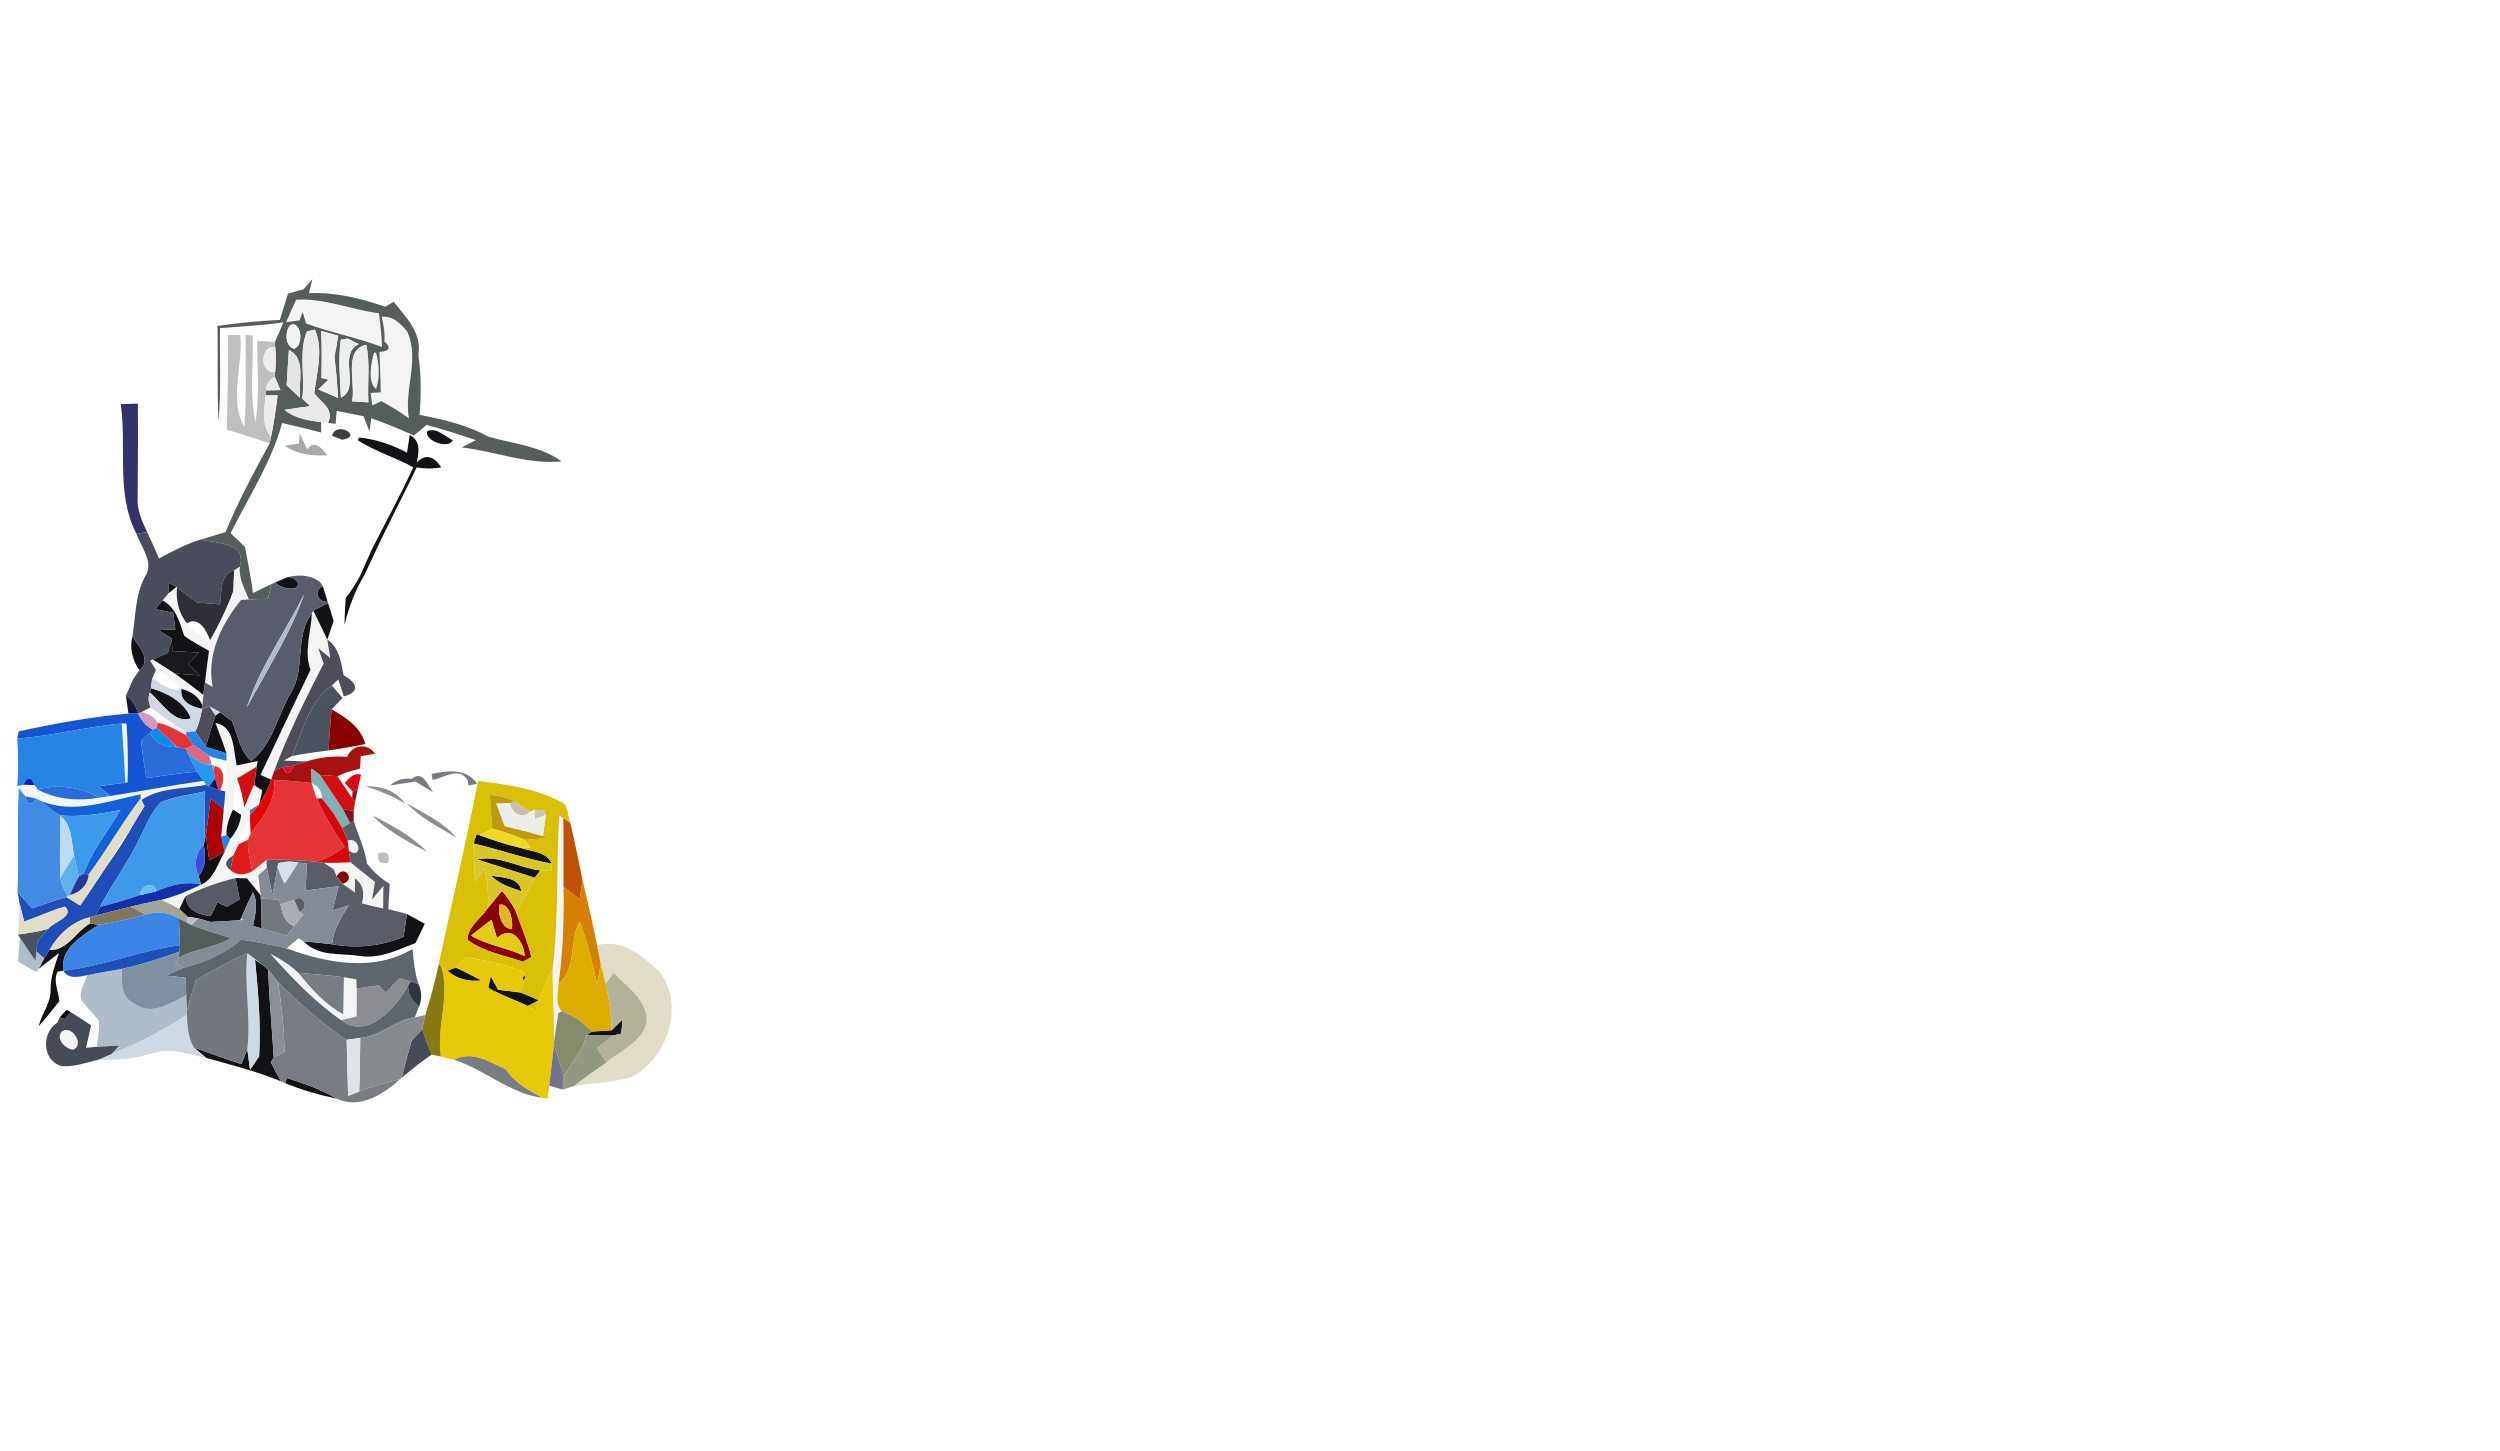 <?xml version="1.0" encoding="UTF-8" ?>
<!DOCTYPE svg PUBLIC "-//W3C//DTD SVG 1.1//EN" "http://www.w3.org/Graphics/SVG/1.1/DTD/svg11.dtd">
<svg width="417pt" height="242pt" viewBox="0 0 417 242" version="1.1" xmlns="http://www.w3.org/2000/svg">
<g id="#f4f4f4ff">
<path fill="#f4f4f4" opacity="1.00" d=" M 49.39 50.00 C 54.13 49.67 58.55 51.70 63.20 52.24 C 63.46 54.11 63.64 55.99 63.73 57.88 C 59.58 56.30 55.20 55.49 51.05 53.96 C 50.91 53.48 50.63 52.52 50.49 52.04 L 49.96 53.43 C 49.40 53.51 48.28 53.67 47.72 53.75 C 48.26 52.49 48.81 51.24 49.39 50.00 Z" />
<path fill="#f4f4f4" opacity="1.00" d=" M 63.68 52.84 C 65.59 52.67 66.81 53.97 67.93 55.30 C 70.04 60.05 67.35 64.95 68.21 69.80 C 66.77 68.70 65.20 67.79 63.61 66.92 C 63.23 67.10 62.48 67.44 62.10 67.62 C 62.03 67.10 61.89 66.06 61.83 65.54 C 62.25 65.51 63.09 65.46 63.51 65.44 C 63.45 63.19 63.40 60.94 63.29 58.70 C 65.01 58.58 65.29 57.99 64.11 56.93 C 64.26 55.55 63.96 54.19 63.68 52.84 Z" />
<path fill="#f4f4f4" opacity="1.00" d=" M 62.37 58.84 L 62.72 58.82 C 63.25 60.73 63.40 63.01 62.73 64.90 C 61.28 63.75 61.90 60.57 62.37 58.84 Z" />
<path fill="#f4f4f4" opacity="1.00" d=" M 39.07 95.11 L 40.02 94.50 C 39.77 96.48 40.83 98.22 41.52 99.99 L 40.21 100.07 C 36.92 104.10 34.40 109.27 35.48 114.60 C 35.15 114.41 34.51 114.03 34.19 113.84 C 34.41 112.08 34.60 110.31 34.86 108.56 C 33.47 107.73 32.01 107.02 30.72 106.04 C 29.98 103.80 29.36 101.37 27.13 100.13 C 27.37 99.83 27.87 99.25 28.11 98.96 C 28.44 98.70 29.10 98.16 29.43 97.89 L 29.51 97.97 C 29.36 100.13 29.76 102.28 31.20 103.97 C 32.08 105.33 33.56 106.20 35.03 106.81 C 36.52 104.19 37.84 101.48 38.88 98.64 C 38.92 97.46 38.99 96.28 39.07 95.11 Z" />
<path fill="#f4f4f4" opacity="1.00" d=" M 52.26 101.84 C 53.04 103.46 53.81 105.07 54.60 106.68 C 54.72 107.45 54.96 108.99 55.08 109.76 C 54.58 109.35 53.59 108.52 53.09 108.11 C 53.39 108.96 53.68 109.81 53.98 110.67 C 51.00 116.51 48.04 122.42 45.74 128.57 C 45.62 128.93 45.37 129.67 45.24 130.04 C 44.79 129.85 43.90 129.46 43.45 129.26 C 46.24 123.43 48.95 117.55 51.80 111.74 C 50.65 108.67 51.90 105.41 52.02 102.28 L 52.26 101.84 Z" />
<path fill="#f4f4f4" opacity="1.00" d=" M 25.04 110.19 L 25.51 110.01 C 26.73 110.76 27.93 111.56 29.14 112.33 C 30.77 113.48 32.36 114.67 33.91 115.91 C 33.88 116.35 33.81 117.24 33.78 117.68 C 33.17 116.15 31.78 115.27 30.24 114.91 C 29.05 113.59 27.67 112.43 26.01 111.75 C 25.76 111.36 25.28 110.58 25.04 110.19 Z" />
<path fill="#f4f4f4" opacity="1.00" d=" M 20.31 120.68 L 21.10 120.67 C 21.33 123.94 21.38 127.21 21.27 130.49 L 20.91 130.55 C 20.74 127.26 20.55 123.97 20.31 120.68 Z" />
<path fill="#f4f4f4" opacity="1.00" d=" M 35.94 120.59 C 39.24 121.17 38.85 125.18 39.51 127.68 C 40.38 127.49 42.12 127.12 42.99 126.93 L 42.80 127.87 C 41.73 128.56 40.64 129.19 39.55 129.84 L 39.32 129.97 C 39.17 131.66 38.93 133.34 38.85 135.03 C 38.27 136.38 37.68 137.79 37.79 139.30 L 36.90 139.53 C 37.03 138.01 37.17 136.48 37.32 134.97 C 37.43 133.98 37.51 133.00 37.58 132.01 C 37.67 130.30 37.73 128.60 37.79 126.89 C 37.79 126.58 37.78 125.97 37.77 125.66 C 37.22 123.95 36.57 122.27 35.94 120.59 Z" />
<path fill="#f4f4f4" opacity="1.00" d=" M 18.38 132.77 C 23.57 131.96 28.72 130.99 33.92 130.24 L 34.40 130.91 C 30.80 131.60 26.70 131.31 23.58 133.44 L 23.45 133.19 L 23.47 132.49 C 18.01 133.58 12.27 135.89 6.79 133.58 L 6.46 133.41 L 6.06 133.21 C 5.59 133.11 4.66 132.91 4.19 132.81 C 3.93 132.48 3.41 131.80 3.15 131.46 L 2.90 131.13 L 3.89 130.90 C 4.36 130.92 5.31 130.94 5.78 130.95 C 5.89 131.13 6.12 131.49 6.24 131.67 C 9.38 133.39 13.05 133.65 16.54 133.06 C 17.00 132.99 17.92 132.84 18.38 132.77 Z" />
<path fill="#f4f4f4" opacity="1.00" d=" M 42.42 130.99 C 42.75 131.20 43.42 131.63 43.75 131.84 L 43.24 134.17 C 42.85 134.41 42.08 134.89 41.70 135.12 L 41.71 135.97 L 41.70 136.88 C 40.65 137.95 40.08 139.36 39.81 140.82 L 39.56 141.32 C 39.50 141.46 39.36 141.75 39.29 141.89 L 38.91 142.68 C 37.51 143.50 37.35 144.32 38.45 145.15 C 39.57 146.14 40.87 145.92 42.10 145.33 C 42.68 144.85 43.86 143.89 44.45 143.40 C 44.46 143.74 44.49 144.40 44.51 144.73 C 44.15 145.05 43.44 145.68 43.08 145.99 C 43.22 147.11 43.35 148.23 43.48 149.35 C 42.73 148.40 41.98 147.45 41.21 146.52 C 40.73 146.51 39.76 146.48 39.28 146.46 C 36.40 147.14 33.60 148.16 30.95 149.47 C 30.60 150.18 30.25 150.90 29.92 151.62 C 28.94 151.05 27.92 150.55 26.89 150.10 C 29.19 149.53 31.40 148.61 33.53 147.56 C 35.78 146.58 36.30 143.99 37.47 142.08 C 37.71 141.54 38.17 140.47 38.41 139.93 C 39.37 138.78 40.09 137.43 40.22 135.91 C 40.35 135.60 40.62 134.97 40.76 134.65 C 41.14 133.72 41.92 131.85 42.31 130.92 L 42.42 130.99 Z" />
<path fill="#f4f4f4" opacity="1.00" d=" M 93.28 136.01 C 93.45 136.13 93.79 136.37 93.97 136.49 C 94.03 140.31 93.98 144.13 94.00 147.95 C 94.11 153.34 93.90 158.73 93.18 164.07 C 93.12 165.60 92.55 167.39 93.67 168.68 L 93.12 169.02 C 92.85 170.59 92.65 172.17 92.43 173.76 C 92.44 169.70 92.18 165.64 92.17 161.59 C 93.22 153.10 92.76 144.53 93.28 136.01 Z" />
<path fill="#f4f4f4" opacity="1.00" d=" M 57.99 140.20 C 60.17 139.49 60.50 143.50 58.18 141.90 C 58.13 141.47 58.03 140.63 57.99 140.20 Z" />
<path fill="#f4f4f4" opacity="1.00" d=" M 54.01 143.92 C 55.49 143.94 56.98 143.91 58.47 143.83 C 59.79 144.96 61.17 146.00 62.54 147.08 C 62.42 147.82 62.18 149.30 62.06 150.05 C 62.69 149.28 63.32 148.52 63.95 147.76 C 63.94 148.71 63.92 150.60 63.91 151.54 C 62.72 151.29 61.54 151.00 60.36 150.68 C 60.81 149.06 60.67 147.58 59.21 146.51 L 59.22 148.89 C 58.70 148.52 57.66 147.79 57.14 147.42 C 59.53 146.79 57.26 143.97 56.17 146.18 L 55.63 144.96 C 55.23 144.70 54.41 144.18 54.01 143.92 Z" />
<path fill="#f4f4f4" opacity="1.00" d=" M 45.08 159.08 C 46.76 159.95 48.39 160.93 49.75 162.26 C 51.92 164.90 54.19 167.54 57.25 169.18 C 57.30 167.12 57.34 165.07 57.37 163.01 C 57.88 163.09 58.92 163.26 59.43 163.34 C 59.45 163.72 59.48 164.49 59.50 164.87 C 59.52 166.43 59.50 167.99 59.49 169.55 C 58.84 169.71 57.54 170.01 56.88 170.17 C 52.44 167.06 48.68 163.10 45.08 159.08 Z" />
<path fill="#f4f4f4" opacity="1.00" d=" M 10.19 172.18 C 11.83 170.61 14.28 174.34 12.18 175.09 C 10.93 174.97 9.38 173.45 10.19 172.18 Z" />
</g>
<g id="#565d5dff">
<path fill="#565d5d" opacity="1.00" d=" M 50.63 48.25 C 51.00 47.83 51.74 46.98 52.11 46.55 C 51.97 47.14 51.67 48.31 51.53 48.90 C 55.90 48.70 60.16 49.76 64.26 51.17 C 64.61 50.96 65.31 50.55 65.66 50.34 C 67.74 52.93 70.40 55.53 69.78 59.19 C 70.27 62.50 70.25 65.86 69.99 69.20 C 73.94 69.97 77.91 70.88 81.46 72.84 C 85.55 74.01 90.16 74.39 93.67 76.96 C 87.98 77.51 82.58 75.29 77.01 74.62 C 77.60 74.32 78.78 73.72 79.37 73.42 C 76.66 72.49 73.93 71.61 71.16 70.88 C 70.63 71.32 69.56 72.20 69.03 72.64 C 66.70 71.58 64.33 70.61 61.92 69.76 C 61.85 70.33 61.72 71.46 61.65 72.02 C 61.31 71.16 60.97 70.29 60.64 69.43 C 59.15 69.12 57.66 68.82 56.16 68.55 C 56.11 69.09 56.02 70.17 55.97 70.70 C 55.66 70.66 55.04 70.56 54.73 70.52 C 55.82 68.23 53.51 67.10 52.41 65.61 C 52.84 62.12 53.98 58.38 52.53 54.98 C 52.20 55.06 51.53 55.21 51.20 55.28 C 49.76 58.76 50.94 62.78 50.41 66.48 C 50.75 66.79 51.43 67.43 51.76 67.75 C 50.32 67.93 48.88 68.14 47.45 68.36 C 49.17 69.77 51.39 70.15 53.55 70.39 C 53.57 70.98 53.58 71.56 53.58 72.15 C 51.42 71.58 49.24 71.04 47.06 70.56 C 45.27 77.11 41.47 82.89 38.47 88.93 C 39.27 89.70 40.07 90.47 40.87 91.24 C 41.32 93.80 41.89 96.34 42.20 98.92 C 43.21 98.42 44.22 97.91 45.25 97.44 C 45.11 98.05 44.84 99.27 44.71 99.88 C 43.64 99.90 42.58 99.94 41.52 99.99 C 40.83 98.22 39.77 96.48 40.02 94.50 C 41.14 90.44 36.16 90.67 33.52 89.99 C 34.89 89.56 36.25 89.15 37.62 88.74 C 39.73 83.64 42.33 78.78 44.98 73.95 C 45.03 73.70 45.14 73.20 45.19 72.94 C 45.67 70.62 46.02 68.28 46.31 65.93 L 44.35 65.94 C 44.35 65.73 44.36 65.33 44.36 65.12 C 44.97 65.11 46.18 65.08 46.78 65.07 C 46.54 64.51 46.06 63.39 45.83 62.83 L 45.89 62.05 C 46.05 60.68 46.05 59.30 45.91 57.92 L 45.85 57.05 C 46.33 55.96 46.81 54.87 47.27 53.76 C 43.77 54.30 40.22 54.44 36.70 54.74 C 36.62 59.90 36.93 65.08 36.44 70.22 C 36.20 64.94 36.37 59.64 36.28 54.36 C 39.73 53.85 43.20 53.55 46.68 53.36 C 47.12 51.89 47.58 50.43 48.04 48.97 C 48.90 48.73 49.76 48.49 50.63 48.25 M 49.39 50.00 C 48.81 51.24 48.26 52.49 47.72 53.75 C 48.28 53.67 49.40 53.51 49.96 53.43 L 50.49 52.04 C 50.63 52.52 50.91 53.48 51.05 53.96 C 55.20 55.49 59.58 56.30 63.73 57.88 C 63.64 55.99 63.46 54.11 63.20 52.24 C 58.55 51.70 54.13 49.67 49.39 50.00 M 63.68 52.84 C 63.96 54.19 64.26 55.55 64.11 56.93 C 65.29 57.99 65.01 58.58 63.29 58.70 C 63.40 60.94 63.45 63.19 63.51 65.44 C 63.09 65.46 62.25 65.51 61.83 65.54 C 61.89 66.06 62.03 67.10 62.10 67.62 C 62.48 67.44 63.23 67.10 63.61 66.92 C 65.20 67.79 66.77 68.70 68.21 69.80 C 67.35 64.95 70.04 60.05 67.93 55.30 C 66.81 53.97 65.59 52.67 63.68 52.84 M 48.39 54.23 C 47.52 55.33 47.49 57.67 49.04 58.17 C 50.71 57.71 50.32 53.35 48.39 54.23 M 53.53 55.19 C 53.77 57.80 53.63 60.42 53.62 63.04 L 54.79 63.33 C 54.37 63.74 53.52 64.54 53.10 64.95 C 53.93 65.31 55.58 66.03 56.40 66.39 C 56.26 64.06 56.05 61.73 55.79 59.41 C 56.04 58.28 56.25 57.15 56.41 56.00 C 55.69 55.80 54.25 55.39 53.53 55.19 M 56.85 56.66 C 56.39 59.86 56.73 63.11 56.86 66.33 C 60.28 64.70 56.21 59.08 59.85 57.40 C 59.38 57.17 58.43 56.70 57.96 56.47 L 56.85 56.66 M 58.72 66.95 C 59.40 66.99 60.76 67.07 61.45 67.11 C 61.25 63.92 61.78 60.65 61.09 57.52 C 57.18 58.32 59.40 63.99 58.72 66.95 M 48.19 58.35 C 48.04 60.32 47.94 62.29 47.81 64.26 C 48.55 64.97 49.29 65.66 50.05 66.36 C 49.73 63.72 51.14 59.88 48.19 58.35 M 62.37 58.84 C 61.90 60.57 61.28 63.75 62.73 64.90 C 63.40 63.01 63.25 60.73 62.72 58.82 L 62.37 58.84 Z" />
</g>
<g id="#f3f3f3ff">
<path fill="#f3f3f3" opacity="1.00" d=" M 48.39 54.23 C 50.32 53.35 50.71 57.71 49.04 58.17 C 47.49 57.67 47.52 55.33 48.39 54.23 Z" />
</g>
<g id="#eaeaeaff">
<path fill="#eaeaea" opacity="1.00" d=" M 51.20 55.28 C 51.53 55.21 52.20 55.06 52.53 54.98 C 53.98 58.38 52.84 62.12 52.41 65.61 C 53.51 67.10 55.82 68.23 54.73 70.52 C 54.43 70.48 53.84 70.42 53.55 70.39 C 51.39 70.15 49.17 69.77 47.45 68.36 C 48.88 68.14 50.32 67.93 51.76 67.75 C 51.43 67.43 50.75 66.79 50.41 66.48 C 50.94 62.78 49.76 58.76 51.20 55.28 Z" />
</g>
<g id="#bfbfbfff">
<path fill="#bfbfbf" opacity="1.00" d=" M 38.05 55.89 C 38.56 55.89 39.57 55.89 40.08 55.90 C 40.60 60.98 38.11 66.55 40.76 71.25 C 41.15 66.13 40.92 60.99 40.97 55.86 L 42.16 55.99 C 42.29 60.82 41.57 65.72 42.63 70.48 C 43.29 65.96 42.95 61.38 42.88 56.83 C 43.62 56.89 45.10 57.00 45.85 57.05 L 45.91 57.92 C 43.28 57.53 43.28 62.43 45.89 62.05 L 45.83 62.83 C 44.88 63.36 44.40 64.12 44.36 65.12 C 44.36 65.33 44.35 65.73 44.35 65.94 C 44.01 68.33 43.62 70.85 45.19 72.94 C 45.14 73.20 45.03 73.70 44.98 73.95 C 42.60 73.16 40.22 72.39 37.82 71.66 C 37.97 66.40 38.07 61.15 38.05 55.89 Z" />
</g>
<g id="#efefefff">
<path fill="#efefef" opacity="1.00" d=" M 53.53 55.19 C 54.25 55.39 55.69 55.80 56.41 56.00 C 56.25 57.15 56.04 58.28 55.79 59.41 C 56.05 61.73 56.26 64.06 56.40 66.39 C 55.58 66.03 53.93 65.31 53.10 64.95 C 53.52 64.54 54.37 63.74 54.79 63.33 L 53.62 63.04 C 53.63 60.42 53.77 57.80 53.53 55.19 Z" />
<path fill="#efefef" opacity="1.00" d=" M 56.85 56.66 L 57.96 56.47 C 58.43 56.70 59.38 57.17 59.85 57.40 C 56.21 59.08 60.28 64.70 56.86 66.33 C 56.73 63.11 56.39 59.86 56.85 56.66 Z" />
</g>
<g id="#edededff">
<path fill="#ededed" opacity="1.00" d=" M 45.89 62.05 C 43.28 62.43 43.28 57.53 45.91 57.92 C 46.05 59.30 46.05 60.68 45.89 62.05 Z" />
</g>
<g id="#eeeeeeff">
<path fill="#eeeeee" opacity="1.00" d=" M 58.72 66.95 C 59.40 63.99 57.18 58.32 61.09 57.52 C 61.78 60.65 61.25 63.92 61.45 67.11 C 60.76 67.07 59.40 66.99 58.72 66.95 Z" />
</g>
<g id="#e4e4e5ff">
<path fill="#e4e4e5" opacity="1.00" d=" M 48.19 58.35 C 51.14 59.88 49.73 63.72 50.05 66.36 C 49.29 65.66 48.55 64.97 47.81 64.26 C 47.94 62.29 48.04 60.32 48.19 58.35 Z" />
</g>
<g id="#ebecedff">
<path fill="#ebeced" opacity="1.00" d=" M 44.36 65.12 C 44.40 64.12 44.88 63.36 45.83 62.83 C 46.06 63.39 46.54 64.51 46.78 65.07 C 46.18 65.08 44.97 65.11 44.36 65.12 Z" />
</g>
<g id="#ededeeff">
<path fill="#ededee" opacity="1.00" d=" M 44.35 65.94 L 46.31 65.93 C 46.02 68.28 45.67 70.62 45.19 72.94 C 43.62 70.85 44.01 68.33 44.35 65.94 Z" />
</g>
<g id="#323169ff">
<path fill="#323169" opacity="1.00" d=" M 20.14 67.41 C 20.85 67.39 22.28 67.34 22.99 67.32 C 23.07 72.53 22.97 77.75 22.96 82.97 C 22.81 85.03 23.67 86.92 24.53 88.73 L 22.77 89.06 C 19.28 82.37 21.18 74.60 20.14 67.41 Z" />
</g>
<g id="#8f8f91ff">
<path fill="#8f8f91" opacity="1.00" d=" M 48.34 72.26 C 48.90 72.79 48.90 72.79 48.34 72.26 Z" />
</g>
<g id="#3e3e40ff">
<path fill="#3e3e40" opacity="1.00" d=" M 55.39 72.68 C 56.04 70.11 60.72 72.79 57.06 73.35 C 56.65 73.18 55.81 72.85 55.39 72.68 Z" />
</g>
<g id="#121216ff">
<path fill="#121216" opacity="1.00" d=" M 71.25 71.94 C 72.69 71.18 74.24 72.82 75.51 73.42 C 75.00 74.94 70.80 73.62 71.25 71.94 Z" />
<path fill="#121216" opacity="1.00" d=" M 59.95 72.98 C 62.75 73.28 65.42 74.19 67.89 75.50 C 68.00 74.77 68.23 73.29 68.35 72.55 C 70.16 73.52 69.93 75.34 69.51 77.11 C 71.17 75.51 72.52 76.31 73.59 77.94 C 72.23 78.22 70.85 78.20 69.50 77.97 C 68.66 79.72 67.82 81.48 66.93 83.21 C 65.72 85.63 64.51 88.05 63.33 90.48 C 62.48 92.28 61.66 94.09 60.80 95.88 C 59.23 98.46 58.21 101.30 57.45 104.22 C 57.49 102.73 57.56 101.24 57.65 99.76 C 58.60 98.56 59.42 97.28 60.12 95.93 C 60.73 94.51 61.37 93.10 62.00 91.70 C 64.31 87.12 66.80 82.62 68.93 77.95 C 65.92 76.27 62.56 75.31 59.65 73.41 L 59.95 72.98 Z" />
<path fill="#121216" opacity="1.00" d=" M 45.86 97.17 C 46.40 96.94 47.49 96.48 48.03 96.25 C 49.02 96.17 50.64 97.48 49.11 98.15 C 47.91 98.32 46.83 97.99 45.86 97.17 Z" />
<path fill="#121216" opacity="1.00" d=" M 54.65 100.37 C 53.05 100.62 52.14 98.35 53.86 97.79 C 54.06 98.44 54.45 99.72 54.65 100.37 Z" />
<path fill="#121216" opacity="1.00" d=" M 25.88 101.59 C 26.19 101.22 26.82 100.49 27.13 100.13 C 29.36 101.37 29.98 103.80 30.72 106.04 C 32.01 107.02 33.47 107.73 34.86 108.56 C 34.60 110.31 34.41 112.08 34.19 113.84 L 33.91 115.91 C 32.36 114.67 30.77 113.48 29.14 112.33 C 30.53 112.45 31.92 112.56 33.31 112.64 C 32.66 112.00 32.01 111.35 31.36 110.71 C 31.97 110.08 32.58 109.46 33.18 108.84 C 31.71 108.76 30.23 108.68 28.76 108.60 C 28.74 108.17 28.69 107.31 28.67 106.88 L 28.69 106.52 C 28.12 106.16 26.98 105.46 26.41 105.11 C 27.12 105.07 28.54 105.01 29.25 104.97 C 29.16 104.28 28.98 102.91 28.89 102.22 C 28.14 102.06 26.63 101.75 25.88 101.59 Z" />
<path fill="#121216" opacity="1.00" d=" M 52.65 101.63 C 53.16 101.37 54.20 100.85 54.72 100.59 C 55.02 101.57 55.33 102.56 55.65 103.55 C 55.30 104.59 54.95 105.63 54.60 106.68 C 53.81 105.07 53.04 103.46 52.26 101.84 L 52.65 101.63 Z" />
<path fill="#121216" opacity="1.00" d=" M 48.54 115.53 C 51.02 111.45 49.09 106.15 52.02 102.28 C 51.90 105.41 50.65 108.67 51.80 111.74 C 48.95 117.55 46.24 123.43 43.45 129.26 C 43.90 129.46 44.79 129.85 45.24 130.04 C 44.81 131.52 44.03 132.86 43.24 134.17 L 43.75 131.84 C 43.42 131.63 42.75 131.20 42.42 130.99 L 42.42 130.93 C 42.52 130.16 42.71 128.64 42.80 127.87 L 42.99 126.93 C 42.12 127.12 40.38 127.49 39.51 127.68 C 38.85 125.18 39.24 121.17 35.94 120.59 C 36.57 122.27 37.22 123.95 37.77 125.66 C 36.91 125.39 35.19 124.85 34.33 124.57 C 34.80 122.81 35.33 121.06 35.95 119.34 L 36.69 118.79 C 37.20 119.17 38.21 119.94 38.72 120.32 C 39.67 122.54 39.99 125.25 41.89 126.92 C 45.50 124.22 46.29 119.28 48.54 115.53 Z" />
<path fill="#121216" opacity="1.00" d=" M 22.08 106.19 C 23.20 107.68 25.34 110.23 23.25 111.80 C 22.12 110.15 21.57 108.16 22.08 106.19 Z" />
<path fill="#121216" opacity="1.00" d=" M 25.17 114.79 C 27.87 115.54 30.77 117.07 31.85 119.82 C 29.07 120.85 26.93 117.13 24.99 115.50 L 25.17 114.79 Z" />
<path fill="#121216" opacity="1.00" d=" M 30.24 114.91 C 31.78 115.27 33.17 116.15 33.78 117.68 L 33.73 118.25 C 32.25 117.96 30.29 117.26 30.23 115.46 L 30.24 114.91 Z" />
<path fill="#121216" opacity="1.00" d=" M 37.79 139.30 C 37.68 137.79 38.27 136.38 38.85 135.03 C 39.19 135.25 39.88 135.69 40.22 135.91 C 40.09 137.43 39.37 138.78 38.41 139.93 L 37.79 139.30 Z" />
<path fill="#121216" opacity="1.00" d=" M 78.98 140.70 C 79.11 140.31 79.38 139.53 79.51 139.13 L 80.00 139.31 C 82.24 140.13 84.51 140.89 86.84 141.43 C 88.67 142.07 91.15 142.00 92.05 144.07 C 87.62 143.26 83.37 141.71 78.98 140.70 Z" />
<path fill="#121216" opacity="1.00" d=" M 34.11 140.30 L 34.34 139.28 C 34.48 140.34 34.76 142.47 34.91 143.53 C 35.55 143.17 36.83 142.44 37.47 142.08 C 36.30 143.99 35.78 146.58 33.53 147.56 L 33.14 146.11 C 34.38 144.66 34.33 142.72 33.97 140.96 L 34.11 140.30 Z" />
<path fill="#121216" opacity="1.00" d=" M 79.60 143.35 C 83.24 142.55 86.58 144.81 90.14 145.18 C 89.90 145.49 89.42 146.11 89.18 146.42 C 86.00 145.35 82.78 144.43 79.60 143.35 Z" />
<path fill="#121216" opacity="1.00" d=" M 81.89 146.04 C 83.67 146.41 86.70 146.27 86.94 148.66 C 85.13 148.05 83.25 147.46 81.89 146.04 Z" />
<path fill="#121216" opacity="1.00" d=" M 39.28 146.46 C 39.76 146.48 40.73 146.51 41.21 146.52 C 41.98 147.45 42.73 148.40 43.48 149.35 L 43.51 149.84 C 43.59 151.52 43.62 153.20 43.66 154.88 C 43.30 154.77 42.58 154.56 42.21 154.45 C 42.57 152.58 43.12 150.62 42.19 148.81 C 41.49 150.25 40.84 151.71 40.21 153.18 L 40.07 153.49 C 38.42 153.62 36.76 153.68 35.11 153.78 C 34.60 153.63 33.58 153.33 33.06 153.18 C 32.63 153.12 31.77 153.01 31.34 152.95 C 30.99 152.62 30.28 151.95 29.92 151.62 C 30.25 150.90 30.60 150.18 30.95 149.47 C 31.12 151.89 33.07 152.48 35.12 152.83 C 35.40 152.25 35.98 151.10 36.27 150.53 C 36.67 150.70 37.47 151.05 37.87 151.23 C 38.40 150.92 39.45 150.30 39.98 150.00 C 39.75 148.82 39.52 147.64 39.28 146.46 Z" />
<path fill="#121216" opacity="1.00" d=" M 67.32 156.25 C 67.50 154.98 67.69 153.72 67.88 152.46 C 68.62 152.87 70.11 153.69 70.86 154.09 C 70.34 155.16 69.83 156.23 69.31 157.30 C 66.35 158.42 63.36 159.98 60.09 159.46 C 56.98 158.96 53.25 159.62 50.83 157.19 L 50.59 157.01 C 52.18 157.15 53.79 157.30 55.38 157.50 C 59.40 158.24 63.55 157.85 67.32 156.25 Z" />
<path fill="#121216" opacity="1.00" d=" M 8.25 158.45 C 11.18 158.61 12.66 155.39 14.98 154.05 L 16.41 154.26 C 13.79 156.08 9.96 158.12 10.57 161.92 L 9.62 162.06 C 8.77 163.60 9.80 165.38 9.90 166.99 C 8.78 168.42 7.66 169.83 6.45 171.18 C 6.95 169.04 8.55 167.25 8.44 164.96 C 8.43 162.87 9.20 160.91 9.85 158.96 C 8.99 159.62 7.28 160.95 6.42 161.62 C 6.66 161.17 7.15 160.29 7.39 159.84 C 7.61 159.49 8.03 158.80 8.25 158.45 Z" />
<path fill="#121216" opacity="1.00" d=" M 42.54 160.07 L 43.81 160.97 C 44.04 161.16 44.49 161.54 44.72 161.73 C 44.90 166.62 45.36 171.49 45.66 176.38 C 45.54 176.58 45.30 176.98 45.17 177.18 C 45.70 178.27 46.28 179.34 46.89 180.38 C 42.86 178.71 38.62 177.64 34.42 176.47 C 33.90 176.03 32.86 175.17 32.34 174.74 C 34.98 175.68 37.61 176.62 40.27 177.50 C 40.52 176.88 41.00 175.63 41.25 175.00 C 41.36 175.86 41.60 177.59 41.71 178.45 C 42.09 177.89 42.84 176.76 43.22 176.19 C 43.54 170.82 43.05 165.42 42.54 160.07 Z" />
<path fill="#121216" opacity="1.00" d=" M 74.62 161.92 C 74.98 161.78 75.68 161.52 76.03 161.38 C 77.46 162.07 78.89 162.78 80.30 163.53 C 78.21 163.80 76.22 163.32 74.62 161.92 Z" />
<path fill="#121216" opacity="1.00" d=" M 81.86 162.81 C 82.17 163.38 82.78 164.53 83.09 165.10 C 84.33 165.23 85.57 165.38 86.81 165.55 C 87.84 165.94 88.86 166.38 89.87 166.85 C 89.41 167.09 88.51 167.56 88.05 167.80 C 85.86 166.78 83.55 165.98 81.44 164.79 C 81.55 164.29 81.76 163.30 81.86 162.81 Z" />
<path fill="#121216" opacity="1.00" d=" M 103.85 170.04 C 103.76 170.83 103.69 171.62 103.62 172.42 C 103.27 172.49 102.56 172.65 102.21 172.72 C 100.75 172.73 99.30 172.71 97.85 172.68 L 98.72 172.06 C 99.82 172.01 100.93 171.93 102.03 171.84 C 102.49 171.39 103.39 170.49 103.85 170.04 Z" />
<path fill="#121216" opacity="1.00" d=" M 47.85 179.81 C 50.75 180.72 53.61 181.76 56.25 183.28 C 53.29 182.65 50.36 181.84 47.57 180.67 L 47.85 179.81 Z" />
</g>
<g id="#a9a9a9ff">
<path fill="#a9a9a9" opacity="1.00" d=" M 50.00 72.28 C 50.31 72.95 50.94 74.29 51.25 74.96 C 52.44 73.23 53.79 74.85 54.58 75.94 C 52.10 76.10 49.58 75.81 47.49 74.35 C 48.08 74.26 49.26 74.07 49.85 73.98 L 50.00 72.28 Z" />
</g>
<g id="#9c9c9cff">
<path fill="#9c9c9c" opacity="1.00" d=" M 55.31 74.35 C 55.88 74.85 55.88 74.85 55.31 74.35 Z" />
</g>
<g id="#484c5bff">
<path fill="#484c5b" opacity="1.00" d=" M 22.77 89.06 L 24.53 88.73 C 25.24 90.18 25.88 91.66 26.52 93.15 C 28.79 91.97 31.04 90.70 33.52 89.99 C 36.16 90.67 41.14 90.44 40.02 94.50 L 39.07 95.11 C 36.55 95.90 37.06 98.73 36.68 100.81 C 35.42 100.70 34.15 100.60 32.89 100.50 C 31.75 99.66 30.61 98.83 29.51 97.97 L 29.43 97.89 C 29.10 97.73 28.44 97.40 28.11 97.23 C 28.11 97.66 28.11 98.53 28.11 98.96 C 27.87 99.25 27.37 99.83 27.13 100.13 C 26.82 100.49 26.19 101.22 25.88 101.59 C 26.63 101.75 28.14 102.06 28.89 102.22 C 28.98 102.91 29.16 104.28 29.25 104.97 C 28.54 105.01 27.12 105.07 26.41 105.11 C 26.98 105.46 28.12 106.16 28.69 106.52 L 28.67 106.88 C 28.50 107.38 28.17 108.39 28.00 108.89 C 27.38 109.17 26.13 109.73 25.51 110.01 L 25.04 110.19 C 25.28 110.58 25.76 111.36 26.01 111.75 C 25.85 112.11 25.54 112.84 25.38 113.20 C 25.33 113.60 25.22 114.40 25.17 114.79 L 24.99 115.50 C 24.68 116.33 24.73 117.15 25.14 117.96 C 24.77 118.17 24.02 118.57 23.64 118.77 L 23.06 119.00 C 22.64 117.86 22.12 116.64 21.00 116.02 C 21.27 115.42 21.80 114.22 22.06 113.62 L 22.19 113.48 C 22.21 113.41 22.25 113.27 22.27 113.20 C 22.51 112.85 23.01 112.15 23.25 111.80 C 25.34 110.23 23.20 107.68 22.08 106.19 C 22.63 102.85 22.53 99.30 24.16 96.24 C 25.80 93.84 23.54 91.33 22.77 89.06 M 26.32 97.10 C 26.87 97.60 26.87 97.60 26.32 97.10 M 25.38 99.07 C 25.87 99.61 25.87 99.61 25.38 99.07 Z" />
</g>
<g id="#2f3037ff">
<path fill="#2f3037" opacity="1.00" d=" M 36.68 100.81 C 37.06 98.73 36.55 95.90 39.07 95.11 C 38.99 96.28 38.92 97.46 38.88 98.64 C 37.84 101.48 36.52 104.19 35.03 106.81 C 34.54 105.28 33.13 102.69 31.20 103.97 C 29.76 102.28 29.36 100.13 29.51 97.97 C 30.61 98.83 31.75 99.66 32.89 100.50 C 34.15 100.60 35.42 100.70 36.68 100.81 Z" />
</g>
<g id="#595d6bff">
<path fill="#595d6b" opacity="1.00" d=" M 48.03 96.25 C 49.91 95.81 51.87 95.88 53.43 97.14 L 53.86 97.79 C 52.14 98.35 53.05 100.62 54.65 100.37 L 54.72 100.59 C 54.20 100.85 53.16 101.37 52.65 101.63 L 52.26 101.84 L 52.02 102.28 C 49.09 106.15 51.02 111.45 48.54 115.53 C 46.29 119.28 45.50 124.22 41.89 126.92 C 39.99 125.25 39.67 122.54 38.72 120.32 C 38.21 119.94 37.20 119.17 36.69 118.79 C 36.26 118.55 35.40 118.08 34.96 117.85 L 33.73 118.25 L 33.78 117.68 C 33.81 117.24 33.88 116.35 33.91 115.91 L 34.19 113.84 C 34.51 114.03 35.15 114.41 35.48 114.60 C 34.40 109.27 36.92 104.10 40.21 100.07 L 41.52 99.99 C 42.58 99.94 43.64 99.90 44.71 99.88 C 44.84 99.27 45.11 98.05 45.25 97.44 L 45.86 97.17 C 46.83 97.99 47.91 98.32 49.11 98.15 C 50.64 97.48 49.02 96.17 48.03 96.25 M 41.17 117.99 C 44.50 111.77 48.43 105.77 50.76 99.07 C 47.60 105.39 43.36 111.24 41.17 117.99 Z" />
</g>
<g id="#7c82c5ff">
<path fill="#7c82c5" opacity="1.00" d=" M 26.32 97.10 C 26.87 97.60 26.87 97.60 26.32 97.10 Z" />
</g>
<g id="#131710ff">
<path fill="#131710" opacity="1.00" d=" M 28.11 97.23 C 28.44 97.40 29.10 97.73 29.43 97.89 C 29.10 98.16 28.44 98.70 28.11 98.96 C 28.11 98.53 28.11 97.66 28.11 97.23 Z" />
</g>
<g id="#151a2eff">
<path fill="#151a2e" opacity="1.00" d=" M 25.38 99.07 C 25.87 99.61 25.87 99.61 25.38 99.07 Z" />
</g>
<g id="#afbdcaff">
<path fill="#afbdca" opacity="1.00" d=" M 41.17 117.99 C 43.36 111.24 47.60 105.39 50.76 99.07 C 48.43 105.77 44.50 111.77 41.17 117.99 Z" />
<path fill="#afbdca" opacity="1.00" d=" M 3.32 156.41 C 4.17 157.71 5.04 159.00 5.92 160.28 L 6.08 158.71 L 7.39 159.84 C 7.15 160.29 6.66 161.17 6.42 161.62 C 6.34 161.75 6.17 162.02 6.09 162.15 C 5.06 161.57 4.04 160.99 3.01 160.41 C 3.10 159.07 3.20 157.74 3.32 156.41 Z" />
<path fill="#afbdca" opacity="1.00" d=" M 14.59 162.66 C 16.48 162.25 18.39 161.97 20.29 161.62 C 20.29 163.78 20.13 166.48 22.53 167.48 C 25.36 169.49 28.48 167.29 31.07 166.02 C 31.10 166.67 31.14 167.98 31.16 168.63 L 31.18 169.27 C 27.24 171.85 23.04 174.06 18.65 175.77 C 18.95 175.43 19.55 174.76 19.85 174.42 C 18.62 174.47 17.38 174.53 16.15 174.61 C 16.30 173.17 16.65 171.72 16.48 170.27 C 15.60 169.06 14.48 168.06 13.60 166.86 C 13.11 165.41 14.09 163.97 14.59 162.66 Z" />
</g>
<g id="#949493ff">
<path fill="#949493" opacity="1.00" d=" M 56.24 105.14 C 56.78 105.68 56.78 105.68 56.24 105.14 Z" />
</g>
<g id="#1a1a1eff">
<path fill="#1a1a1e" opacity="1.00" d=" M 28.00 108.89 C 28.17 108.39 28.50 107.38 28.67 106.88 C 28.69 107.31 28.74 108.17 28.76 108.60 C 30.23 108.68 31.71 108.76 33.18 108.84 C 32.58 109.46 31.97 110.08 31.36 110.71 C 32.01 111.35 32.66 112.00 33.31 112.64 C 31.92 112.56 30.53 112.45 29.14 112.33 C 27.93 111.56 26.73 110.76 25.51 110.01 C 26.13 109.73 27.38 109.17 28.00 108.89 Z" />
</g>
<g id="#4e4e5bff">
<path fill="#4e4e5b" opacity="1.00" d=" M 54.60 106.68 C 56.59 108.03 56.90 110.45 57.31 112.62 C 59.16 113.66 60.50 115.27 57.35 116.17 C 57.12 115.46 56.66 114.04 56.43 113.33 C 56.16 113.58 55.63 114.08 55.36 114.33 C 51.47 117.11 50.50 121.99 48.68 126.11 L 47.34 126.86 C 48.61 126.93 49.88 126.98 51.16 127.01 C 50.61 127.19 49.51 127.54 48.96 127.72 C 48.51 127.78 47.62 127.90 47.17 127.96 L 45.74 128.57 C 48.04 122.42 51.00 116.51 53.98 110.67 C 53.68 109.81 53.39 108.96 53.09 108.11 C 53.59 108.52 54.58 109.35 55.08 109.76 C 54.96 108.99 54.72 107.45 54.60 106.68 Z" />
<path fill="#4e4e5b" opacity="1.00" d=" M 33.73 118.25 L 34.96 117.85 C 35.21 118.22 35.70 118.97 35.95 119.34 C 35.33 121.06 34.80 122.81 34.33 124.57 C 33.74 123.71 33.15 122.85 32.55 121.99 C 33.22 120.84 33.43 119.52 33.73 118.25 Z" />
</g>
<g id="#0a0c19ff">
<path fill="#0a0c19" opacity="1.00" d=" M 22.27 113.20 C 22.25 113.27 22.21 113.41 22.19 113.48 L 22.06 113.62 L 22.27 113.20 Z" />
</g>
<g id="#ced9e3ff">
<path fill="#ced9e3" opacity="1.00" d=" M 25.38 113.20 C 26.88 113.95 28.44 115.49 30.24 114.91 L 30.23 115.46 C 30.29 117.26 32.25 117.96 33.73 118.25 C 33.43 119.52 33.22 120.84 32.55 121.99 C 32.17 122.03 31.39 122.12 31.00 122.16 C 29.04 120.77 27.00 119.49 25.14 117.96 C 24.73 117.15 24.68 116.33 24.99 115.50 C 26.93 117.13 29.07 120.85 31.85 119.82 C 30.77 117.07 27.87 115.54 25.17 114.79 C 25.22 114.40 25.33 113.60 25.38 113.20 Z" />
<path fill="#ced9e3" opacity="1.00" d=" M 34.96 117.85 C 35.40 118.08 36.26 118.55 36.69 118.79 L 35.95 119.34 C 35.70 118.97 35.21 118.22 34.96 117.85 Z" />
<path fill="#ced9e3" opacity="1.00" d=" M 41.25 158.99 C 42.13 159.61 42.98 160.28 43.81 160.97 L 42.54 160.07 C 43.05 165.42 43.54 170.82 43.22 176.19 C 42.84 176.76 42.09 177.89 41.71 178.45 C 41.60 177.59 41.36 175.86 41.25 175.00 C 41.91 169.67 40.67 164.33 41.25 158.99 Z" />
<path fill="#ced9e3" opacity="1.00" d=" M 18.65 175.77 C 23.04 174.06 27.24 171.85 31.18 169.27 C 31.23 171.14 31.37 173.08 32.34 174.74 C 32.86 175.17 33.90 176.03 34.42 176.47 C 31.57 175.93 28.62 174.68 25.72 175.61 C 22.72 176.53 19.61 176.91 16.48 176.74 C 17.02 176.50 18.11 176.02 18.65 175.77 Z" />
</g>
<g id="#4b5260ff">
<path fill="#4b5260" opacity="1.00" d=" M 48.68 126.11 C 50.50 121.99 51.47 117.11 55.36 114.33 C 55.94 115.04 56.54 115.73 57.14 116.42 C 56.69 116.90 55.78 117.85 55.32 118.33 C 55.07 120.60 54.95 122.88 54.80 125.16 C 52.75 125.42 50.71 125.71 48.68 126.11 Z" />
<path fill="#4b5260" opacity="1.00" d=" M 38.45 145.15 C 37.35 144.32 37.51 143.50 38.91 142.68 C 38.79 143.30 38.56 144.53 38.45 145.15 Z" />
<path fill="#4b5260" opacity="1.00" d=" M 2.98 155.88 C 4.68 155.64 6.39 155.41 8.05 154.93 C 7.41 155.63 6.81 156.35 6.24 157.11 C 6.20 157.51 6.12 158.31 6.08 158.71 L 5.92 160.28 C 5.04 159.00 4.17 157.71 3.32 156.41 L 2.98 155.88 Z" />
</g>
<g id="#141839ff">
<path fill="#141839" opacity="1.00" d=" M 21.00 116.02 C 22.12 116.64 22.64 117.86 23.06 119.00 C 22.65 119.00 21.83 119.01 21.42 119.02 C 21.32 118.27 21.11 116.77 21.00 116.02 Z" />
</g>
<g id="#1555d2ff">
<path fill="#1555d2" opacity="1.00" d=" M 3.11 121.99 C 9.14 120.68 15.27 119.57 21.42 119.02 C 21.83 119.01 22.65 119.00 23.06 119.00 C 23.53 120.15 24.38 121.15 25.52 121.69 L 25.08 122.14 C 24.69 122.51 23.93 123.24 23.54 123.61 C 23.73 125.68 24.09 127.73 24.42 129.79 C 27.24 129.39 30.06 128.95 32.89 128.69 C 33.15 129.08 33.66 129.85 33.92 130.24 C 28.72 130.99 23.57 131.96 18.38 132.77 C 17.89 132.36 16.91 131.54 16.42 131.13 C 17.92 130.95 19.41 130.76 20.91 130.55 L 21.27 130.49 C 21.38 127.21 21.33 123.94 21.10 120.67 L 20.31 120.68 C 14.46 121.20 8.75 122.75 2.88 123.20 L 3.11 121.99 Z" />
</g>
<g id="#d699beff">
<path fill="#d699be" opacity="1.00" d=" M 23.06 119.00 L 23.64 118.77 C 24.79 119.01 25.69 119.61 26.33 120.57 L 26.11 121.41 L 25.52 121.69 C 24.38 121.15 23.53 120.15 23.06 119.00 Z" />
</g>
<g id="#890000ff">
<path fill="#890000" opacity="1.00" d=" M 54.80 125.16 C 54.95 122.88 55.07 120.60 55.32 118.33 C 57.73 119.71 60.16 121.26 60.95 124.11 C 58.91 124.50 56.87 124.88 54.80 125.16 Z" />
<path fill="#890000" opacity="1.00" d=" M 56.17 146.18 C 57.26 143.97 59.53 146.79 57.14 147.42 C 56.90 147.11 56.41 146.49 56.17 146.18 Z" />
<path fill="#890000" opacity="1.00" d=" M 83.73 148.60 C 84.66 149.69 85.51 150.85 86.09 152.18 C 86.97 154.65 88.04 157.08 88.63 159.65 C 88.27 159.84 87.55 160.23 87.19 160.42 C 84.10 159.32 80.66 158.79 78.00 156.78 C 77.96 154.57 80.19 153.25 81.31 151.55 C 82.12 150.57 82.93 149.58 83.73 148.60 M 83.36 150.87 C 82.89 152.24 83.74 154.99 85.38 154.99 C 85.62 153.66 85.06 150.67 83.36 150.87 M 78.58 156.05 C 81.35 157.74 84.66 158.04 87.53 159.51 C 87.36 157.05 85.46 154.20 82.89 156.45 C 82.67 155.68 82.22 154.16 81.99 153.40 C 80.85 154.27 79.71 155.15 78.58 156.05 Z" />
</g>
<g id="#2684e3ff">
<path fill="#2684e3" opacity="1.00" d=" M 2.88 123.20 C 8.75 122.75 14.46 121.20 20.31 120.68 C 20.55 123.97 20.74 127.26 20.91 130.55 C 19.41 130.76 17.92 130.95 16.42 131.13 C 16.91 131.54 17.89 132.36 18.38 132.77 C 17.92 132.84 17.00 132.99 16.54 133.06 C 13.50 131.25 9.65 130.77 6.24 131.67 C 6.12 131.49 5.89 131.13 5.78 130.95 C 5.21 129.50 4.58 129.48 3.89 130.90 L 2.90 131.13 C 3.06 128.49 3.08 125.84 2.88 123.20 Z" />
<path fill="#2684e3" opacity="1.00" d=" M 31.00 122.16 C 31.39 122.12 32.17 122.03 32.55 121.99 C 33.15 122.85 33.74 123.71 34.33 124.57 C 35.19 124.85 36.91 125.39 37.77 125.66 C 37.78 125.97 37.79 126.58 37.79 126.89 C 37.23 126.75 36.10 126.49 35.54 126.35 L 34.89 126.06 C 34.01 125.44 33.13 124.85 32.24 124.26 C 31.96 123.86 31.38 123.06 31.09 122.66 L 31.00 122.16 Z" />
<path fill="#2684e3" opacity="1.00" d=" M 41.70 135.12 C 42.08 134.89 42.85 134.41 43.24 134.17 C 42.86 134.62 42.09 135.52 41.71 135.97 L 41.70 135.12 Z" />
<path fill="#2684e3" opacity="1.00" d=" M 36.90 139.53 L 37.79 139.30 L 38.41 139.93 C 38.17 140.47 37.71 141.54 37.47 142.08 C 37.33 141.44 37.05 140.17 36.90 139.53 Z" />
</g>
<g id="#e43435ff">
<path fill="#e43435" opacity="1.00" d=" M 26.33 120.57 C 28.07 120.86 29.53 121.90 31.09 122.66 C 31.38 123.06 31.96 123.86 32.24 124.26 C 31.95 124.41 31.35 124.73 31.05 124.89 L 29.57 124.63 C 29.48 124.55 29.31 124.38 29.23 124.30 C 28.23 123.29 27.17 122.34 26.11 121.41 L 26.33 120.57 Z" />
<path fill="#e43435" opacity="1.00" d=" M 35.84 127.76 C 37.71 128.14 37.34 130.52 36.74 131.81 L 36.41 131.74 C 36.28 131.27 36.01 130.33 35.88 129.86 L 35.58 128.43 L 35.84 127.76 Z" />
<path fill="#e43435" opacity="1.00" d=" M 45.74 130.10 C 47.83 130.18 49.92 130.35 51.99 130.62 C 52.19 131.26 52.59 132.54 52.79 133.18 C 54.14 135.99 55.67 138.72 57.50 141.26 C 56.04 142.31 54.47 143.23 52.73 143.74 C 49.98 143.42 47.21 143.37 44.45 143.40 C 43.86 143.89 42.68 144.85 42.10 145.33 C 41.70 143.60 41.31 141.86 41.35 140.09 L 41.81 139.00 C 43.83 136.42 46.02 133.59 45.74 130.10 Z" />
</g>
<g id="#0d8becff">
<path fill="#0d8bec" opacity="1.00" d=" M 25.52 121.69 L 26.11 121.41 C 27.17 122.34 28.23 123.29 29.23 124.30 L 29.21 124.59 C 27.47 124.66 25.65 123.91 25.08 122.14 L 25.52 121.69 Z" />
</g>
<g id="#296cdaff">
<path fill="#296cda" opacity="1.00" d=" M 23.54 123.61 C 23.93 123.24 24.69 122.51 25.08 122.14 C 25.65 123.91 27.47 124.66 29.21 124.59 L 29.57 124.63 L 31.05 124.89 L 31.25 125.46 C 31.75 126.56 32.30 127.64 32.89 128.69 C 30.06 128.95 27.24 129.39 24.42 129.79 C 24.09 127.73 23.73 125.68 23.54 123.61 Z" />
<path fill="#296cda" opacity="1.00" d=" M 6.24 131.67 C 9.65 130.77 13.50 131.25 16.54 133.06 C 13.05 133.65 9.38 133.39 6.24 131.67 Z" />
<path fill="#296cda" opacity="1.00" d=" M 4.19 132.81 C 4.66 132.91 5.59 133.11 6.06 133.21 C 5.24 134.46 4.61 134.33 4.19 132.81 Z" />
</g>
<g id="#9198e9ff">
<path fill="#9198e9" opacity="1.00" d=" M 29.23 124.30 C 29.31 124.38 29.48 124.55 29.57 124.63 L 29.21 124.59 L 29.23 124.30 Z" />
</g>
<g id="#df6583ff">
<path fill="#df6583" opacity="1.00" d=" M 32.24 124.26 C 33.13 124.85 34.01 125.44 34.89 126.06 C 34.99 126.43 35.19 127.18 35.30 127.55 L 34.70 127.52 C 33.29 127.41 32.21 126.39 31.25 125.46 L 31.05 124.89 C 31.35 124.73 31.95 124.41 32.24 124.26 Z" />
</g>
<g id="#a51311ff">
<path fill="#a51311" opacity="1.00" d=" M 57.89 126.25 C 58.76 124.21 61.27 123.84 62.57 125.72 C 61.97 125.82 60.76 126.03 60.16 126.13 C 60.14 126.65 60.09 127.68 60.07 128.19 C 59.45 128.37 58.21 128.72 57.59 128.90 L 56.86 129.23 L 56.28 129.47 C 55.56 129.42 54.11 129.32 53.39 129.27 C 53.03 129.01 52.31 128.48 51.94 128.21 C 51.96 128.81 51.98 130.01 51.99 130.62 C 49.92 130.35 47.83 130.18 45.74 130.10 L 45.24 130.04 C 45.37 129.67 45.62 128.93 45.74 128.57 L 47.17 127.96 C 47.72 129.37 48.32 129.29 48.96 127.72 C 49.51 127.54 50.61 127.19 51.16 127.01 C 53.33 126.29 55.61 126.06 57.89 126.25 Z" />
</g>
<g id="#2797efff">
<path fill="#2797ef" opacity="1.00" d=" M 31.25 125.46 C 32.21 126.39 33.29 127.41 34.70 127.52 L 35.30 127.55 C 35.37 127.77 35.51 128.21 35.58 128.43 L 35.88 129.86 C 35.63 130.19 35.13 130.85 34.87 131.18 L 34.40 130.91 L 33.92 130.24 C 33.66 129.85 33.15 129.08 32.89 128.69 C 32.30 127.64 31.75 126.56 31.25 125.46 Z" />
</g>
<g id="#b774cdff">
<path fill="#b774cd" opacity="1.00" d=" M 35.30 127.55 L 35.84 127.76 L 35.58 128.43 C 35.51 128.21 35.37 127.77 35.30 127.55 Z" />
</g>
<g id="#d00e14ff">
<path fill="#d00e14" opacity="1.00" d=" M 39.55 129.84 C 40.64 129.19 41.73 128.56 42.80 127.87 C 42.71 128.64 42.52 130.16 42.42 130.93 L 42.42 130.99 L 42.31 130.92 C 41.92 131.85 41.14 133.72 40.76 134.65 C 40.50 133.01 40.11 131.40 39.55 129.84 Z" />
</g>
<g id="#e20f35ff">
<path fill="#e20f35" opacity="1.00" d=" M 47.17 127.96 C 47.62 127.90 48.51 127.78 48.96 127.72 C 48.32 129.29 47.72 129.37 47.17 127.96 Z" />
</g>
<g id="#7fb1b5ff">
<path fill="#7fb1b5" opacity="1.00" d=" M 51.94 128.21 C 52.31 128.48 53.03 129.01 53.39 129.27 C 54.70 131.15 55.91 133.08 57.20 134.98 C 57.50 135.55 58.11 136.71 58.41 137.29 C 58.08 137.48 57.41 137.87 57.08 138.06 C 56.72 137.47 55.99 136.28 55.62 135.68 C 55.56 135.59 55.44 135.42 55.37 135.33 C 54.96 134.79 54.12 133.70 53.70 133.16 C 53.69 131.96 53.12 131.12 51.99 130.62 C 51.98 130.01 51.96 128.81 51.94 128.21 Z" />
</g>
<g id="#797d83ff">
<path fill="#797d83" opacity="1.00" d=" M 71.98 129.09 C 74.70 128.52 77.75 128.12 79.59 130.71 L 78.15 131.05 L 78.02 130.17 C 76.60 127.79 74.10 129.74 72.15 130.10 L 71.98 129.09 Z" />
<path fill="#797d83" opacity="1.00" d=" M 68.68 129.91 C 70.63 128.36 71.27 131.00 72.24 132.17 C 71.26 131.58 70.29 130.98 69.32 130.37 C 68.26 130.53 66.14 130.84 65.08 131.00 C 66.05 130.11 67.25 129.75 68.68 129.91 Z" />
<path fill="#797d83" opacity="1.00" d=" M 46.38 163.81 C 49.93 167.31 53.64 170.70 57.82 173.44 C 57.91 176.56 57.99 179.68 58.06 182.80 C 58.53 182.62 59.45 182.24 59.91 182.06 C 62.14 181.20 64.45 180.60 66.76 179.98 C 64.01 182.49 60.01 185.05 56.25 183.28 C 53.61 181.76 50.75 180.72 47.85 179.81 L 47.57 180.67 C 47.40 180.60 47.06 180.46 46.89 180.38 C 46.28 179.34 45.70 178.27 45.17 177.18 C 45.30 176.98 45.54 176.58 45.66 176.38 C 46.11 176.15 47.01 175.71 47.46 175.48 C 47.39 171.57 46.97 167.68 46.38 163.81 Z" />
<path fill="#797d83" opacity="1.00" d=" M 75.73 176.77 C 78.73 175.14 81.73 177.14 84.42 178.39 C 85.89 180.61 88.23 181.92 90.53 183.12 C 85.10 182.47 80.88 178.41 75.73 176.77 Z" />
</g>
<g id="#d01012ff">
<path fill="#d01012" opacity="1.00" d=" M 53.39 129.27 C 54.11 129.32 55.56 129.42 56.28 129.47 C 57.11 130.67 57.93 131.89 58.74 133.11 L 59.22 133.85 L 58.99 135.27 C 58.54 135.20 57.65 135.05 57.20 134.98 C 55.91 133.08 54.70 131.15 53.39 129.27 Z" />
</g>
<g id="#df0614ff">
<path fill="#df0614" opacity="1.00" d=" M 57.51 130.63 C 58.12 129.83 59.11 128.83 60.22 129.22 C 60.08 129.82 59.81 131.03 59.67 131.63 L 58.81 132.03 C 58.48 131.68 57.83 130.98 57.51 130.63 Z" />
</g>
<g id="#001cc3ff">
<path fill="#001cc3" opacity="1.00" d=" M 3.89 130.90 C 4.58 129.48 5.21 129.50 5.78 130.95 C 5.31 130.94 4.36 130.92 3.89 130.90 Z" />
</g>
<g id="#09155aff">
<path fill="#09155a" opacity="1.00" d=" M 34.87 131.18 C 35.13 130.85 35.63 130.19 35.88 129.86 C 36.01 130.33 36.28 131.27 36.41 131.74 C 36.02 131.60 35.26 131.32 34.87 131.18 Z" />
</g>
<g id="#df0804ff">
<path fill="#df0804" opacity="1.00" d=" M 45.24 130.04 L 45.74 130.10 C 46.02 133.59 43.83 136.42 41.81 139.00 C 41.78 138.47 41.73 137.41 41.70 136.88 L 41.71 135.97 C 42.09 135.52 42.86 134.62 43.24 134.17 C 44.03 132.86 44.81 131.52 45.24 130.04 Z" />
</g>
<g id="#214db9ff">
<path fill="#214db9" opacity="1.00" d=" M 23.58 133.44 C 26.70 131.31 30.80 131.60 34.40 130.91 L 34.87 131.18 C 35.26 131.32 36.02 131.60 36.41 131.74 L 36.74 131.81 L 37.58 132.01 C 37.51 133.00 37.43 133.98 37.32 134.97 C 36.78 134.52 35.69 133.63 35.14 133.19 C 34.90 135.22 34.65 137.26 34.34 139.28 L 34.11 140.30 C 34.13 137.53 34.14 134.76 34.21 132.00 C 31.75 132.55 29.20 132.85 26.85 133.80 C 25.27 135.40 24.44 137.55 23.44 139.52 C 21.56 143.65 18.75 147.24 16.70 151.27 C 16.50 151.63 16.11 152.36 15.92 152.72 L 15.01 152.99 C 12.02 153.72 9.76 155.84 8.25 158.45 C 8.03 158.80 7.61 159.49 7.39 159.84 L 6.08 158.71 C 6.12 158.31 6.20 157.51 6.24 157.11 C 6.81 156.35 7.41 155.63 8.05 154.93 C 8.92 153.74 12.53 152.87 10.84 151.21 C 8.52 151.87 6.33 152.94 4.04 153.71 C 3.84 152.93 3.44 151.38 3.24 150.60 C 3.16 150.14 2.99 149.22 2.91 148.76 C 3.73 149.67 4.54 150.59 5.35 151.52 C 7.25 150.84 9.15 150.17 11.08 149.63 C 11.65 149.99 12.79 150.69 13.36 151.04 C 14.86 148.93 16.26 146.75 17.70 144.60 C 19.51 142.13 21.15 139.55 22.62 136.87 C 23.11 136.07 23.61 135.27 24.10 134.48 L 23.58 133.44 Z" />
</g>
<g id="#8c8c93ff">
<path fill="#8c8c93" opacity="1.00" d=" M 60.97 131.15 C 63.55 131.05 66.02 131.90 67.58 134.04 C 65.50 132.81 63.27 131.87 60.97 131.15 Z" />
<path fill="#8c8c93" opacity="1.00" d=" M 67.82 133.97 C 70.68 135.70 73.95 137.07 76.11 139.72 C 73.24 137.97 70.14 136.45 67.82 133.97 Z" />
<path fill="#8c8c93" opacity="1.00" d=" M 62.12 136.01 C 65.38 137.66 68.67 139.44 71.23 142.09 C 68.03 140.36 64.66 138.69 62.12 136.01 Z" />
<path fill="#8c8c93" opacity="1.00" d=" M 64.37 165.56 C 65.12 164.74 65.87 163.92 66.65 163.14 C 67.12 163.28 68.05 163.57 68.51 163.71 L 68.08 164.39 C 66.11 168.05 61.23 173.58 56.88 170.17 C 57.54 170.01 58.84 169.71 59.49 169.55 C 59.50 167.99 59.52 166.43 59.50 164.87 C 60.71 164.69 61.93 164.53 63.15 164.36 C 63.45 164.66 64.06 165.26 64.37 165.56 Z" />
</g>
<g id="#d9bf06ff">
<path fill="#d9bf06" opacity="1.00" d=" M 79.75 130.26 C 84.42 130.86 89.22 131.46 93.44 133.71 C 94.98 134.19 94.61 136.11 95.13 137.29 L 93.97 136.49 C 93.79 136.37 93.45 136.13 93.28 136.01 C 92.76 144.53 93.22 153.10 92.17 161.59 C 90.97 163.85 89.98 166.23 89.34 168.72 C 89.02 168.49 88.37 168.03 88.05 167.80 C 88.51 167.56 89.41 167.09 89.87 166.85 C 88.86 166.38 87.84 165.94 86.81 165.55 L 87.41 163.61 C 87.45 163.39 87.55 162.93 87.59 162.70 L 87.22 162.04 C 84.19 160.85 80.92 160.18 77.70 159.66 C 77.28 160.09 76.45 160.95 76.03 161.38 C 75.68 161.52 74.98 161.78 74.62 161.92 L 73.61 161.23 L 73.17 160.88 C 75.36 150.67 77.74 140.50 79.75 130.26 M 81.71 132.61 C 81.82 134.47 81.95 136.33 82.10 138.20 C 81.58 138.47 80.53 139.03 80.00 139.31 L 79.51 139.13 C 79.38 139.53 79.11 140.31 78.98 140.70 C 79.05 142.81 79.13 144.92 79.21 147.03 C 79.73 146.30 80.26 145.57 80.78 144.85 C 81.32 147.04 81.56 149.30 81.31 151.55 C 80.19 153.25 77.96 154.57 78.00 156.78 C 80.66 158.79 84.10 159.32 87.19 160.42 C 87.55 160.23 88.27 159.84 88.63 159.65 C 88.04 157.08 86.97 154.65 86.09 152.18 C 87.19 150.29 88.21 148.36 89.18 146.42 C 89.42 146.11 89.90 145.49 90.14 145.18 C 90.60 145.20 91.50 145.23 91.95 145.25 L 92.05 144.07 C 91.15 142.00 88.67 142.07 86.84 141.43 L 88.41 141.35 L 87.61 140.11 C 88.57 140.02 90.47 139.84 91.42 139.75 L 90.56 139.47 C 90.68 138.58 90.92 136.80 91.04 135.91 L 90.77 135.16 C 90.36 135.14 89.55 135.09 89.15 135.07 L 88.40 135.41 C 87.79 134.99 86.55 134.14 85.94 133.71 C 84.61 133.04 83.20 132.65 81.71 132.61 Z" />
</g>
<g id="#438be2ff">
<path fill="#438be2" opacity="1.00" d=" M 3.15 131.46 C 3.41 131.80 3.93 132.48 4.19 132.81 C 4.61 134.33 5.24 134.46 6.06 133.21 L 6.46 133.41 L 6.79 133.58 C 7.82 134.44 8.85 135.32 10.00 136.01 L 10.09 136.12 C 10.04 139.56 9.92 143.01 10.05 146.46 C 10.27 147.54 10.69 148.54 11.33 149.48 L 11.08 149.63 C 9.15 150.17 7.25 150.84 5.35 151.52 C 4.54 150.59 3.73 149.67 2.91 148.76 C 3.20 143.00 2.79 137.22 3.15 131.46 Z" />
</g>
<g id="#4099e8ff">
<path fill="#4099e8" opacity="1.00" d=" M 26.85 133.80 C 29.20 132.85 31.75 132.55 34.21 132.00 C 34.14 134.76 34.13 137.53 34.11 140.30 L 33.97 140.96 C 32.54 142.31 32.32 144.37 33.14 146.11 L 33.53 147.56 C 30.96 146.93 28.42 147.66 26.07 148.67 C 25.76 146.80 23.31 147.73 23.39 149.29 C 21.18 150.04 18.95 150.70 16.70 151.27 C 18.75 147.24 21.56 143.65 23.44 139.52 C 24.44 137.55 25.27 135.40 26.85 133.80 Z" />
</g>
<g id="#85181bff">
<path fill="#85181b" opacity="1.00" d=" M 58.81 132.03 L 59.67 131.63 C 59.56 132.19 59.34 133.29 59.22 133.85 L 58.74 133.11 L 58.81 132.03 Z" />
</g>
<g id="#1461d7ff">
<path fill="#1461d7" opacity="1.00" d=" M 6.79 133.58 C 12.27 135.89 18.01 133.58 23.47 132.49 L 23.45 133.19 C 20.36 137.29 17.82 141.77 14.78 145.91 L 13.92 145.74 C 15.39 141.87 17.97 138.61 20.10 135.10 C 16.78 135.75 13.40 136.34 10.00 136.01 C 8.85 135.32 7.82 134.44 6.79 133.58 Z" />
</g>
<g id="#d5080bff">
<path fill="#d5080b" opacity="1.00" d=" M 52.79 133.18 L 53.70 133.16 C 54.12 133.70 54.96 134.79 55.37 135.33 C 55.44 135.42 55.56 135.59 55.62 135.68 C 55.99 136.28 56.72 137.47 57.08 138.06 C 57.31 138.60 57.76 139.67 57.99 140.20 C 58.03 140.63 58.13 141.47 58.18 141.90 C 58.25 142.38 58.40 143.35 58.47 143.83 C 56.98 143.91 55.49 143.94 54.01 143.92 C 53.69 143.88 53.05 143.79 52.73 143.74 C 54.47 143.23 56.04 142.31 57.50 141.26 C 55.67 138.72 54.14 135.99 52.79 133.18 Z" />
</g>
<g id="#be9c0dff">
<path fill="#be9c0d" opacity="1.00" d=" M 81.71 132.61 C 83.20 132.65 84.61 133.04 85.94 133.71 L 85.10 133.94 C 84.52 133.97 83.36 134.03 82.79 134.05 C 83.26 135.31 83.73 136.56 84.21 137.81 C 86.34 138.32 88.47 138.82 90.56 139.47 L 91.42 139.75 C 90.47 139.84 88.57 140.02 87.61 140.11 C 85.80 139.39 83.98 138.70 82.10 138.20 C 81.95 136.33 81.82 134.47 81.71 132.61 Z" />
</g>
<g id="#e0dcc8ff">
<path fill="#e0dcc8" opacity="1.00" d=" M 14.78 145.91 C 17.82 141.77 20.36 137.29 23.45 133.19 L 23.58 133.44 L 24.10 134.48 C 23.61 135.27 23.11 136.07 22.62 136.87 C 20.95 139.43 19.33 142.01 17.70 144.60 C 16.26 146.75 14.86 148.93 13.36 151.04 C 12.79 150.69 11.65 149.99 11.08 149.63 L 11.33 149.48 L 11.66 149.29 C 13.31 148.91 14.63 147.64 14.78 145.91 Z" />
<path fill="#e0dcc8" opacity="1.00" d=" M 3.24 150.60 C 3.44 151.38 3.84 152.93 4.04 153.71 C 6.33 152.94 8.52 151.87 10.84 151.21 C 12.53 152.87 8.92 153.74 8.05 154.93 C 6.39 155.41 4.68 155.64 2.98 155.88 C 3.17 154.12 3.18 152.36 3.24 150.60 Z" />
<path fill="#e0dcc8" opacity="1.00" d=" M 8.25 158.45 C 9.76 155.84 12.02 153.72 15.01 152.99 L 14.98 154.05 C 12.66 155.39 11.18 158.61 8.25 158.45 Z" />
<path fill="#e0dcc8" opacity="1.00" d=" M 99.59 157.68 C 103.65 156.50 107.16 159.48 109.97 162.00 C 114.29 167.78 111.41 176.08 105.59 179.57 C 102.40 180.61 98.99 180.59 95.70 181.16 C 97.50 179.83 99.28 178.48 101.14 177.22 C 103.71 175.01 108.47 173.23 107.79 169.13 C 107.09 166.17 104.33 164.37 102.35 162.27 C 102.01 162.74 101.34 163.67 101.00 164.13 C 100.73 163.02 100.46 161.91 100.21 160.79 C 100.05 160.02 99.75 158.46 99.59 157.68 Z" />
</g>
<g id="#ab0202ff">
<path fill="#ab0202" opacity="1.00" d=" M 35.14 133.19 C 35.69 133.63 36.78 134.52 37.32 134.97 C 37.17 136.48 37.03 138.01 36.90 139.53 C 37.05 140.17 37.33 141.44 37.47 142.08 C 36.83 142.44 35.55 143.17 34.91 143.53 C 34.76 142.47 34.48 140.34 34.34 139.28 C 34.65 137.26 34.90 135.22 35.14 133.19 Z" />
</g>
<g id="#edeee7ff">
<path fill="#edeee7" opacity="1.00" d=" M 82.79 134.05 C 83.36 134.03 84.52 133.97 85.10 133.94 C 85.27 135.62 87.04 136.64 88.40 135.41 L 89.15 135.07 C 89.18 135.46 89.23 136.22 89.26 136.60 C 89.71 136.43 90.60 136.08 91.04 135.91 C 90.92 136.80 90.68 138.58 90.56 139.47 C 88.47 138.82 86.34 138.32 84.21 137.81 C 83.73 136.56 83.26 135.31 82.79 134.05 Z" />
</g>
<g id="#c7bcaeff">
<path fill="#c7bcae" opacity="1.00" d=" M 85.10 133.94 L 85.94 133.71 C 86.55 134.14 87.79 134.99 88.40 135.41 C 87.04 136.64 85.27 135.62 85.10 133.94 Z" />
</g>
<g id="#3d9aebff">
<path fill="#3d9aeb" opacity="1.00" d=" M 10.00 136.01 C 13.40 136.34 16.78 135.75 20.10 135.10 C 17.97 138.61 15.39 141.87 13.92 145.74 L 13.15 146.21 C 12.86 145.04 12.60 143.87 12.36 142.70 C 11.86 140.43 12.10 137.73 10.09 136.12 L 10.00 136.01 Z" />
</g>
<g id="#704246ff">
<path fill="#704246" opacity="1.00" d=" M 55.37 135.33 C 55.44 135.42 55.56 135.59 55.62 135.68 C 55.56 135.59 55.44 135.42 55.37 135.33 Z" />
</g>
<g id="#82121fff">
<path fill="#82121f" opacity="1.00" d=" M 57.20 134.98 C 57.65 135.05 58.54 135.20 58.99 135.27 C 58.99 135.69 59.00 136.53 59.00 136.95 L 58.41 137.29 C 58.11 136.71 57.50 135.55 57.20 134.98 Z" />
</g>
<g id="#cfc6b7ff">
<path fill="#cfc6b7" opacity="1.00" d=" M 89.15 135.07 C 89.55 135.09 90.36 135.14 90.77 135.16 L 91.04 135.91 C 90.60 136.08 89.71 136.43 89.26 136.60 C 89.23 136.22 89.18 135.46 89.15 135.07 Z" />
</g>
<g id="#bcdcf3ff">
<path fill="#bcdcf3" opacity="1.00" d=" M 10.09 136.12 C 12.10 137.73 11.86 140.43 12.36 142.70 C 11.57 143.94 10.78 145.18 10.05 146.46 C 9.92 143.01 10.04 139.56 10.09 136.12 Z" />
</g>
<g id="#585d67ff">
<path fill="#585d67" opacity="1.00" d=" M 58.41 137.29 L 59.00 136.95 C 59.77 139.32 60.84 141.59 61.22 144.07 C 62.29 145.39 63.53 146.56 65.01 147.43 C 64.93 148.84 64.85 150.24 64.77 151.65 C 65.81 151.90 66.85 152.17 67.88 152.46 C 67.69 153.72 67.50 154.98 67.32 156.25 C 63.55 157.85 59.40 158.24 55.38 157.50 C 55.63 155.07 56.87 152.98 58.20 151.01 C 57.29 151.29 56.38 151.58 55.47 151.86 C 55.81 150.52 56.14 149.17 56.48 147.82 C 54.65 148.06 52.81 148.30 50.97 148.54 C 51.05 147.04 51.11 145.55 51.15 144.05 L 49.73 143.88 C 48.61 143.64 47.50 143.68 46.42 143.98 L 46.29 144.65 C 46.01 146.18 45.75 147.73 45.45 149.27 C 45.11 147.76 44.79 146.25 44.51 144.73 C 44.49 144.40 44.46 143.74 44.45 143.40 C 47.21 143.37 49.98 143.42 52.73 143.74 C 53.05 143.79 53.69 143.88 54.01 143.92 C 54.41 144.18 55.23 144.70 55.63 144.96 L 56.17 146.18 C 56.41 146.49 56.90 147.11 57.14 147.42 C 57.66 147.79 58.70 148.52 59.22 148.89 L 59.21 146.51 C 60.67 147.58 60.81 149.06 60.36 150.68 C 61.54 151.00 62.72 151.29 63.91 151.54 C 63.92 150.60 63.94 148.71 63.95 147.76 C 63.32 148.52 62.69 149.28 62.06 150.05 C 62.18 149.30 62.42 147.82 62.54 147.08 C 61.17 146.00 59.79 144.96 58.47 143.83 C 58.40 143.35 58.25 142.38 58.18 141.90 C 60.50 143.50 60.17 139.49 57.99 140.20 C 57.76 139.67 57.31 138.60 57.08 138.06 C 57.41 137.87 58.08 137.48 58.41 137.29 Z" />
</g>
<g id="#bf5004ff">
<path fill="#bf5004" opacity="1.00" d=" M 93.97 136.49 L 95.13 137.29 C 95.89 140.45 96.51 143.64 97.17 146.82 C 97.06 147.61 96.83 149.18 96.71 149.97 C 95.80 149.29 94.90 148.62 94.00 147.95 C 93.98 144.13 94.03 140.31 93.97 136.49 Z" />
</g>
<g id="#eeda22ff">
<path fill="#eeda22" opacity="1.00" d=" M 82.10 138.20 C 83.98 138.70 85.80 139.39 87.61 140.11 L 88.41 141.35 L 86.84 141.43 C 84.51 140.89 82.24 140.13 80.00 139.31 C 80.53 139.03 81.58 138.47 82.10 138.20 Z" />
</g>
<g id="#de1b18ff">
<path fill="#de1b18" opacity="1.00" d=" M 39.81 140.82 C 40.19 140.63 40.96 140.27 41.35 140.09 C 41.31 141.86 41.70 143.60 42.10 145.33 C 40.87 145.92 39.57 146.14 38.45 145.15 C 38.56 144.53 38.79 143.30 38.91 142.68 L 39.29 141.89 C 39.36 141.75 39.50 141.46 39.56 141.32 L 39.81 140.82 Z" />
</g>
<g id="#3a51e0ff">
<path fill="#3a51e0" opacity="1.00" d=" M 33.14 146.11 C 32.32 144.37 32.54 142.31 33.97 140.96 C 34.33 142.72 34.38 144.66 33.14 146.11 Z" />
</g>
<g id="#d9c729ff">
<path fill="#d9c729" opacity="1.00" d=" M 78.98 140.70 C 83.37 141.71 87.62 143.26 92.05 144.07 L 91.95 145.25 C 91.50 145.23 90.60 145.20 90.14 145.18 C 86.58 144.81 83.24 142.55 79.60 143.35 C 82.78 144.43 86.00 145.35 89.18 146.42 C 88.21 148.36 87.19 150.29 86.09 152.18 C 85.51 150.85 84.66 149.69 83.73 148.60 C 82.93 149.58 82.12 150.57 81.31 151.55 C 81.56 149.30 81.32 147.04 80.78 144.85 C 80.26 145.57 79.73 146.30 79.21 147.03 C 79.13 144.92 79.05 142.81 78.98 140.70 M 81.89 146.04 C 83.25 147.46 85.13 148.05 86.94 148.66 C 86.70 146.27 83.67 146.41 81.89 146.04 Z" />
</g>
<g id="#bebfbcff">
<path fill="#bebfbc" opacity="1.00" d=" M 63.15 142.27 C 64.54 141.95 65.08 142.49 64.77 143.88 C 63.39 144.19 62.84 143.65 63.15 142.27 Z" />
</g>
<g id="#61afebff">
<path fill="#61afeb" opacity="1.00" d=" M 12.36 142.70 C 12.60 143.87 12.86 145.04 13.15 146.21 C 12.58 147.20 12.08 148.22 11.66 149.29 L 11.33 149.48 C 10.69 148.54 10.27 147.54 10.05 146.46 C 10.78 145.18 11.57 143.94 12.36 142.70 Z" />
</g>
<g id="#d6e0e8ff">
<path fill="#d6e0e8" opacity="1.00" d=" M 46.42 143.98 C 47.50 143.68 48.61 143.64 49.73 143.88 C 49.01 145.09 48.27 146.30 47.46 147.45 C 47.02 146.54 46.62 145.60 46.29 144.65 L 46.42 143.98 Z" />
</g>
<g id="#848a96ff">
<path fill="#848a96" opacity="1.00" d=" M 49.73 143.88 L 51.15 144.05 C 51.11 145.55 51.05 147.04 50.97 148.54 C 52.81 148.30 54.65 148.06 56.48 147.82 C 56.14 149.17 55.81 150.52 55.47 151.86 C 56.38 151.58 57.29 151.29 58.20 151.01 C 56.87 152.98 55.63 155.07 55.38 157.50 C 53.79 157.30 52.18 157.15 50.59 157.01 C 50.39 156.89 50.00 156.63 49.80 156.51 C 49.12 157.05 48.46 157.61 47.82 158.20 C 45.32 157.59 42.79 157.12 40.24 156.74 C 37.44 159.09 34.09 160.59 30.55 161.44 C 30.22 161.22 29.56 160.78 29.23 160.56 L 29.79 159.78 C 32.48 158.15 35.82 158.18 38.46 156.46 C 36.28 155.77 34.05 155.17 31.93 154.30 C 32.22 154.02 32.78 153.46 33.06 153.18 C 33.58 153.33 34.60 153.63 35.11 153.78 C 36.76 153.68 38.42 153.62 40.07 153.49 C 40.21 153.48 40.47 153.45 40.60 153.44 L 40.21 153.18 C 40.84 151.71 41.49 150.25 42.19 148.81 C 43.12 150.62 42.57 152.58 42.21 154.45 C 42.58 154.56 43.30 154.77 43.66 154.88 C 45.04 155.28 46.42 155.68 47.80 156.08 C 48.12 155.67 48.74 154.86 49.05 154.45 C 49.44 153.97 50.20 153.03 50.59 152.55 C 50.43 152.44 50.11 152.21 49.95 152.09 C 51.58 151.51 50.64 148.95 49.08 150.10 C 48.51 150.29 47.36 150.68 46.79 150.87 L 46.55 150.07 C 45.79 150.01 44.27 149.90 43.51 149.84 L 43.48 149.35 C 43.35 148.23 43.22 147.11 43.08 145.99 C 43.44 145.68 44.15 145.05 44.51 144.73 C 44.79 146.25 45.11 147.76 45.45 149.27 C 45.75 147.73 46.01 146.18 46.29 144.65 C 46.62 145.60 47.02 146.54 47.46 147.45 C 48.27 146.30 49.01 145.09 49.73 143.88 Z" />
</g>
<g id="#283799ff">
<path fill="#283799" opacity="1.00" d=" M 13.15 146.21 L 13.92 145.74 L 14.78 145.91 C 14.63 147.64 13.31 148.91 11.66 149.29 C 12.08 148.22 12.58 147.20 13.15 146.21 Z" />
</g>
<g id="#132fabff">
<path fill="#132fab" opacity="1.00" d=" M 26.07 148.67 C 28.42 147.66 30.96 146.93 33.53 147.56 C 31.40 148.61 29.19 149.53 26.89 150.10 C 25.18 150.45 23.49 150.82 21.80 151.23 C 19.84 151.72 17.87 152.20 15.92 152.72 C 16.11 152.36 16.50 151.63 16.70 151.27 C 18.95 150.70 21.18 150.04 23.39 149.29 C 24.06 149.13 25.40 148.83 26.07 148.67 Z" />
</g>
<g id="#575b66ff">
<path fill="#575b66" opacity="1.00" d=" M 30.95 149.47 C 33.60 148.16 36.40 147.14 39.28 146.46 C 39.52 147.64 39.75 148.82 39.98 150.00 C 39.45 150.30 38.40 150.92 37.87 151.23 C 37.47 151.05 36.67 150.70 36.27 150.53 C 35.98 151.10 35.40 152.25 35.12 152.83 C 33.07 152.48 31.12 151.89 30.95 149.47 Z" />
</g>
<g id="#d48000ff">
<path fill="#d48000" opacity="1.00" d=" M 97.17 146.82 C 98.04 150.43 98.87 154.04 99.59 157.68 C 99.75 158.46 100.05 160.02 100.21 160.79 C 100.05 161.62 99.75 163.28 99.60 164.11 C 98.79 160.59 97.96 157.08 96.70 153.69 C 94.85 156.95 96.29 161.59 93.18 164.07 C 93.90 158.73 94.11 153.34 94.00 147.95 C 94.90 148.62 95.80 149.29 96.71 149.97 C 96.83 149.18 97.06 147.61 97.17 146.82 Z" />
</g>
<g id="#64c0f3ff">
<path fill="#64c0f3" opacity="1.00" d=" M 23.39 149.29 C 23.31 147.73 25.76 146.80 26.07 148.67 C 25.40 148.83 24.06 149.13 23.39 149.29 Z" />
</g>
<g id="#a1a395ff">
<path fill="#a1a395" opacity="1.00" d=" M 21.80 151.23 C 23.49 150.82 25.18 150.45 26.89 150.10 C 27.92 150.55 28.94 151.05 29.92 151.62 C 30.28 151.95 30.99 152.62 31.34 152.95 L 31.20 153.92 L 29.84 153.23 C 28.16 152.15 26.18 151.92 24.29 152.57 C 23.67 152.24 22.42 151.57 21.80 151.23 Z" />
</g>
<g id="#73787eff">
<path fill="#73787e" opacity="1.00" d=" M 43.51 149.84 C 44.27 149.90 45.79 150.01 46.55 150.07 L 46.79 150.87 C 47.10 152.34 47.48 153.86 49.05 154.45 C 48.74 154.86 48.12 155.67 47.80 156.08 C 46.42 155.68 45.04 155.28 43.66 154.88 C 43.62 153.20 43.59 151.52 43.51 149.84 Z" />
</g>
<g id="#a9acb5ff">
<path fill="#a9acb5" opacity="1.00" d=" M 46.79 150.87 C 47.36 150.68 48.51 150.29 49.08 150.10 C 49.30 150.60 49.73 151.59 49.95 152.09 C 50.11 152.21 50.43 152.44 50.59 152.55 C 50.20 153.03 49.44 153.97 49.05 154.45 C 47.48 153.86 47.10 152.34 46.79 150.87 Z" />
</g>
<g id="#5b5e67ff">
<path fill="#5b5e67" opacity="1.00" d=" M 49.08 150.10 C 50.64 148.95 51.58 151.51 49.95 152.09 C 49.73 151.59 49.30 150.60 49.08 150.10 Z" />
</g>
<g id="#82775dff">
<path fill="#82775d" opacity="1.00" d=" M 15.92 152.72 C 17.87 152.20 19.84 151.72 21.80 151.23 C 22.42 151.57 23.67 152.24 24.29 152.57 C 21.69 153.24 19.07 153.87 16.41 154.26 L 14.98 154.05 L 15.01 152.99 L 15.92 152.72 Z" />
</g>
<g id="#e1b628ff">
<path fill="#e1b628" opacity="1.00" d=" M 83.36 150.87 C 85.06 150.67 85.62 153.66 85.38 154.99 C 83.74 154.99 82.89 152.24 83.36 150.87 Z" />
</g>
<g id="#3c85e5ff">
<path fill="#3c85e5" opacity="1.00" d=" M 24.29 152.57 C 26.18 151.92 28.16 152.15 29.84 153.23 C 29.94 154.70 30.00 156.18 30.02 157.65 C 23.43 158.54 17.16 161.17 10.57 161.92 C 9.96 158.12 13.79 156.08 16.41 154.26 C 19.07 153.87 21.69 153.24 24.29 152.57 Z" />
</g>
<g id="#bdbfc8ff">
<path fill="#bdbfc8" opacity="1.00" d=" M 31.34 152.95 C 31.77 153.01 32.63 153.12 33.06 153.18 C 32.78 153.46 32.22 154.02 31.93 154.30 L 31.20 153.92 L 31.34 152.95 Z" />
</g>
<g id="#ced4d7ff">
<path fill="#ced4d7" opacity="1.00" d=" M 40.21 153.18 L 40.60 153.44 C 40.47 153.45 40.21 153.48 40.07 153.49 L 40.21 153.18 Z" />
</g>
<g id="#535e5bff">
<path fill="#535e5b" opacity="1.00" d=" M 29.84 153.23 L 31.20 153.92 L 31.93 154.30 C 34.05 155.17 36.28 155.77 38.46 156.46 C 35.82 158.18 32.48 158.15 29.79 159.78 L 29.92 158.73 L 30.02 157.65 C 30.00 156.18 29.94 154.70 29.84 153.23 Z" />
</g>
<g id="#e3cc19ff">
<path fill="#e3cc19" opacity="1.00" d=" M 78.58 156.05 C 79.71 155.15 80.85 154.27 81.99 153.40 C 82.22 154.16 82.67 155.68 82.89 156.45 C 85.46 154.20 87.36 157.05 87.53 159.51 C 84.66 158.04 81.35 157.74 78.58 156.05 Z" />
</g>
<g id="#ddad01ff">
<path fill="#ddad01" opacity="1.00" d=" M 93.18 164.07 C 96.29 161.59 94.85 156.95 96.70 153.69 C 97.96 157.08 98.79 160.59 99.60 164.11 C 99.75 163.28 100.05 161.62 100.21 160.79 C 100.46 161.91 100.73 163.02 101.00 164.13 C 101.65 166.65 101.99 169.23 102.03 171.84 C 100.93 171.93 99.82 172.01 98.72 172.06 C 97.32 170.55 95.61 169.39 93.67 168.68 C 92.55 167.39 93.12 165.60 93.18 164.07 Z" />
</g>
<g id="#5d666dff">
<path fill="#5d666d" opacity="1.00" d=" M 40.24 156.74 C 42.79 157.12 45.32 157.59 47.82 158.20 C 54.51 160.65 62.33 162.16 68.81 158.29 C 68.99 160.27 69.17 162.28 69.83 164.18 C 69.50 164.06 68.84 163.83 68.51 163.71 C 68.05 163.57 67.12 163.28 66.65 163.14 C 65.87 163.92 65.12 164.74 64.37 165.56 C 64.06 165.26 63.45 164.66 63.15 164.36 C 61.93 164.53 60.71 164.69 59.50 164.87 C 59.48 164.49 59.45 163.72 59.43 163.34 C 58.92 163.26 57.88 163.09 57.37 163.01 C 54.84 162.68 52.29 162.47 49.75 162.26 C 48.39 160.93 46.76 159.95 45.08 159.08 C 48.68 163.10 52.44 167.06 56.88 170.17 C 61.23 173.58 66.11 168.05 68.08 164.39 C 67.99 165.80 68.82 167.05 69.90 167.89 C 69.72 168.34 69.38 169.24 69.20 169.68 C 65.90 170.12 63.46 172.87 60.09 173.12 C 59.52 173.20 58.39 173.36 57.82 173.44 C 53.64 170.70 49.93 167.31 46.38 163.81 C 45.97 163.29 45.14 162.25 44.72 161.73 C 44.49 161.54 44.04 161.16 43.81 160.97 C 42.98 160.28 42.13 159.61 41.25 158.99 C 38.28 160.30 35.45 161.88 32.66 163.53 C 32.16 165.23 31.64 166.92 31.16 168.63 C 31.14 167.98 31.10 166.67 31.07 166.02 C 31.05 165.28 30.99 163.82 30.96 163.09 C 30.14 163.00 28.50 162.82 27.68 162.73 C 28.63 162.28 29.59 161.85 30.55 161.44 C 34.09 160.59 37.44 159.09 40.24 156.74 Z" />
</g>
<g id="#1e50bcff">
<path fill="#1e50bc" opacity="1.00" d=" M 10.57 161.92 C 17.16 161.17 23.43 158.54 30.02 157.65 L 29.92 158.73 C 26.78 159.89 23.57 160.91 20.29 161.62 C 18.39 161.97 16.48 162.25 14.59 162.66 C 13.20 162.91 11.48 163.43 10.57 161.92 Z" />
</g>
<g id="#7f90a0ff">
<path fill="#7f90a0" opacity="1.00" d=" M 20.29 161.62 C 23.57 160.91 26.78 159.89 29.92 158.73 L 29.79 159.78 L 29.23 160.56 C 29.56 160.78 30.22 161.22 30.55 161.44 C 29.59 161.85 28.63 162.28 27.68 162.73 C 28.50 162.82 30.14 163.00 30.96 163.09 C 30.99 163.82 31.05 165.28 31.07 166.02 C 28.48 167.29 25.36 169.49 22.53 167.48 C 20.13 166.48 20.29 163.78 20.29 161.62 Z" />
</g>
<g id="#72777eff">
<path fill="#72777e" opacity="1.00" d=" M 32.66 163.53 C 35.45 161.88 38.28 160.30 41.25 158.99 C 40.67 164.33 41.91 169.67 41.25 175.00 C 41.00 175.63 40.52 176.88 40.27 177.50 C 37.61 176.62 34.98 175.68 32.34 174.74 C 31.37 173.08 31.23 171.14 31.18 169.27 L 31.16 168.63 C 31.64 166.92 32.16 165.23 32.66 163.53 Z" />
</g>
<g id="#e5c908ff">
<path fill="#e5c908" opacity="1.00" d=" M 77.70 159.66 C 80.92 160.18 84.19 160.85 87.22 162.04 L 87.59 162.70 L 87.20 163.04 L 87.41 163.61 L 86.81 165.55 C 85.57 165.38 84.33 165.23 83.09 165.10 C 82.78 164.53 82.17 163.38 81.86 162.81 C 81.76 163.30 81.55 164.29 81.44 164.79 C 83.55 165.98 85.86 166.78 88.05 167.80 C 88.37 168.03 89.02 168.49 89.34 168.72 C 89.98 166.23 90.97 163.85 92.17 161.59 C 92.18 165.64 92.44 169.70 92.43 173.76 L 92.40 174.20 C 92.17 176.49 91.88 178.78 91.61 181.08 C 91.54 181.62 91.41 182.71 91.34 183.25 L 90.53 183.12 C 88.23 181.92 85.89 180.61 84.42 178.39 C 81.73 177.14 78.73 175.14 75.73 176.77 C 75.00 176.58 74.27 176.40 73.54 176.24 C 72.77 171.20 75.12 166.18 73.61 161.23 L 74.62 161.92 C 76.22 163.32 78.21 163.80 80.30 163.53 C 78.89 162.78 77.46 162.07 76.03 161.38 C 76.45 160.95 77.28 160.09 77.70 159.66 Z" />
</g>
<g id="#887a12ff">
<path fill="#887a12" opacity="1.00" d=" M 73.17 160.88 L 73.61 161.23 C 75.12 166.18 72.77 171.20 73.54 176.24 C 73.16 176.15 72.40 175.98 72.02 175.89 C 71.42 174.52 70.91 173.12 70.41 171.71 C 70.54 171.11 70.81 169.91 70.94 169.30 C 71.80 166.53 72.58 163.72 73.17 160.88 Z" />
</g>
<g id="#8b8f94ff">
<path fill="#8b8f94" opacity="1.00" d=" M 44.72 161.73 C 45.14 162.25 45.97 163.29 46.38 163.81 C 46.97 167.68 47.39 171.57 47.46 175.48 C 47.01 175.71 46.11 176.15 45.66 176.38 C 45.36 171.49 44.90 166.62 44.72 161.73 Z" />
</g>
<g id="#777d83ff">
<path fill="#777d83" opacity="1.00" d=" M 49.75 162.26 C 52.29 162.47 54.84 162.68 57.37 163.01 C 57.34 165.07 57.30 167.12 57.25 169.18 C 54.19 167.54 51.92 164.90 49.75 162.26 Z" />
</g>
<g id="#b2b298ff">
<path fill="#b2b298" opacity="1.00" d=" M 102.35 162.27 C 104.33 164.37 107.09 166.17 107.79 169.13 C 108.47 173.23 103.71 175.01 101.14 177.22 C 100.75 176.62 99.97 175.43 99.58 174.84 C 100.45 174.12 101.33 173.42 102.21 172.72 C 102.56 172.65 103.27 172.49 103.62 172.42 C 103.69 171.62 103.76 170.83 103.85 170.04 C 103.39 170.49 102.49 171.39 102.03 171.84 C 101.99 169.23 101.65 166.65 101.00 164.13 C 101.34 163.67 102.01 162.74 102.35 162.27 Z" />
</g>
<g id="#00000aff">
<path fill="#00000a" opacity="1.00" d=" M 87.20 163.04 L 87.59 162.70 C 87.55 162.93 87.45 163.39 87.41 163.61 L 87.20 163.04 Z" />
</g>
<g id="#2f3543ff">
<path fill="#2f3543" opacity="1.00" d=" M 68.51 163.71 C 68.84 163.83 69.50 164.06 69.83 164.18 C 70.37 165.41 70.39 166.65 69.90 167.89 C 68.82 167.05 67.99 165.80 68.08 164.39 L 68.51 163.71 Z" />
</g>
<g id="#00020dff">
<path fill="#00020d" opacity="1.00" d=" M 9.98 169.68 C 10.26 169.37 10.83 168.76 11.11 168.45 L 11.82 168.85 C 11.55 169.13 11.02 169.70 10.75 169.98 L 9.98 169.68 Z" />
</g>
<g id="#474b55ff">
<path fill="#474b55" opacity="1.00" d=" M 11.82 168.85 C 12.97 169.54 14.08 170.28 15.20 171.03 C 14.98 171.97 14.56 173.84 14.35 174.77 L 16.15 174.61 C 17.38 174.53 18.62 174.47 19.85 174.42 C 19.55 174.76 18.95 175.43 18.65 175.77 C 18.11 176.02 17.02 176.50 16.48 176.74 C 14.44 177.22 12.39 177.99 10.26 177.83 C 6.99 176.88 6.89 172.27 9.57 170.56 L 9.98 169.68 L 10.75 169.98 C 11.02 169.70 11.55 169.13 11.82 168.85 M 10.19 172.18 C 9.38 173.45 10.93 174.97 12.18 175.09 C 14.28 174.34 11.83 170.61 10.19 172.18 Z" />
<path fill="#474b55" opacity="1.00" d=" M 68.68 173.50 C 69.27 172.91 69.85 172.32 70.41 171.71 C 70.91 173.12 71.42 174.52 72.02 175.89 C 70.57 176.87 69.20 177.95 67.86 179.06 L 66.99 179.76 C 67.51 177.66 68.08 175.57 68.68 173.50 Z" />
</g>
<g id="#888a6cff">
<path fill="#888a6c" opacity="1.00" d=" M 93.12 169.02 L 93.67 168.68 C 95.61 169.39 97.32 170.55 98.72 172.06 L 97.85 172.68 C 97.60 173.34 97.36 174.00 97.14 174.67 C 96.14 176.29 95.10 177.89 94.04 179.47 C 93.52 177.70 92.91 175.96 92.40 174.20 L 92.43 173.76 C 92.65 172.17 92.85 170.59 93.12 169.02 Z" />
</g>
<g id="#868a8fff">
<path fill="#868a8f" opacity="1.00" d=" M 60.09 173.12 C 63.46 172.87 65.90 170.12 69.20 169.68 C 69.64 169.59 70.51 169.40 70.94 169.30 C 70.81 169.91 70.54 171.11 70.41 171.71 C 69.85 172.32 69.27 172.91 68.68 173.50 C 68.08 175.57 67.51 177.66 66.99 179.76 L 67.86 179.06 C 67.58 179.29 67.03 179.75 66.76 179.98 C 64.45 180.60 62.14 181.20 59.91 182.06 C 60.05 179.08 60.03 176.10 60.09 173.12 Z" />
</g>
<g id="#e0e2e7ff">
<path fill="#e0e2e7" opacity="1.00" d=" M 57.82 173.44 C 58.39 173.36 59.52 173.20 60.09 173.12 C 60.03 176.10 60.05 179.08 59.91 182.06 C 59.45 182.24 58.53 182.62 58.06 182.80 C 57.99 179.68 57.91 176.56 57.82 173.44 Z" />
</g>
<g id="#939881ff">
<path fill="#939881" opacity="1.00" d=" M 97.14 174.67 C 97.36 174.00 97.60 173.34 97.85 172.68 C 99.30 172.71 100.75 172.73 102.21 172.72 C 101.33 173.42 100.45 174.12 99.58 174.84 C 99.97 175.43 100.75 176.62 101.14 177.22 C 99.28 178.48 97.50 179.83 95.70 181.16 C 95.24 181.31 94.32 181.60 93.85 181.75 C 93.90 181.18 93.99 180.04 94.04 179.47 C 95.10 177.89 96.14 176.29 97.14 174.67 Z" />
</g>
<g id="#76728dff">
<path fill="#76728d" opacity="1.00" d=" M 92.40 174.20 C 92.91 175.96 93.52 177.70 94.04 179.47 C 93.99 180.04 93.90 181.18 93.85 181.75 C 93.29 181.58 92.17 181.24 91.61 181.08 C 91.88 178.78 92.17 176.49 92.40 174.20 Z" />
</g>
</svg>
